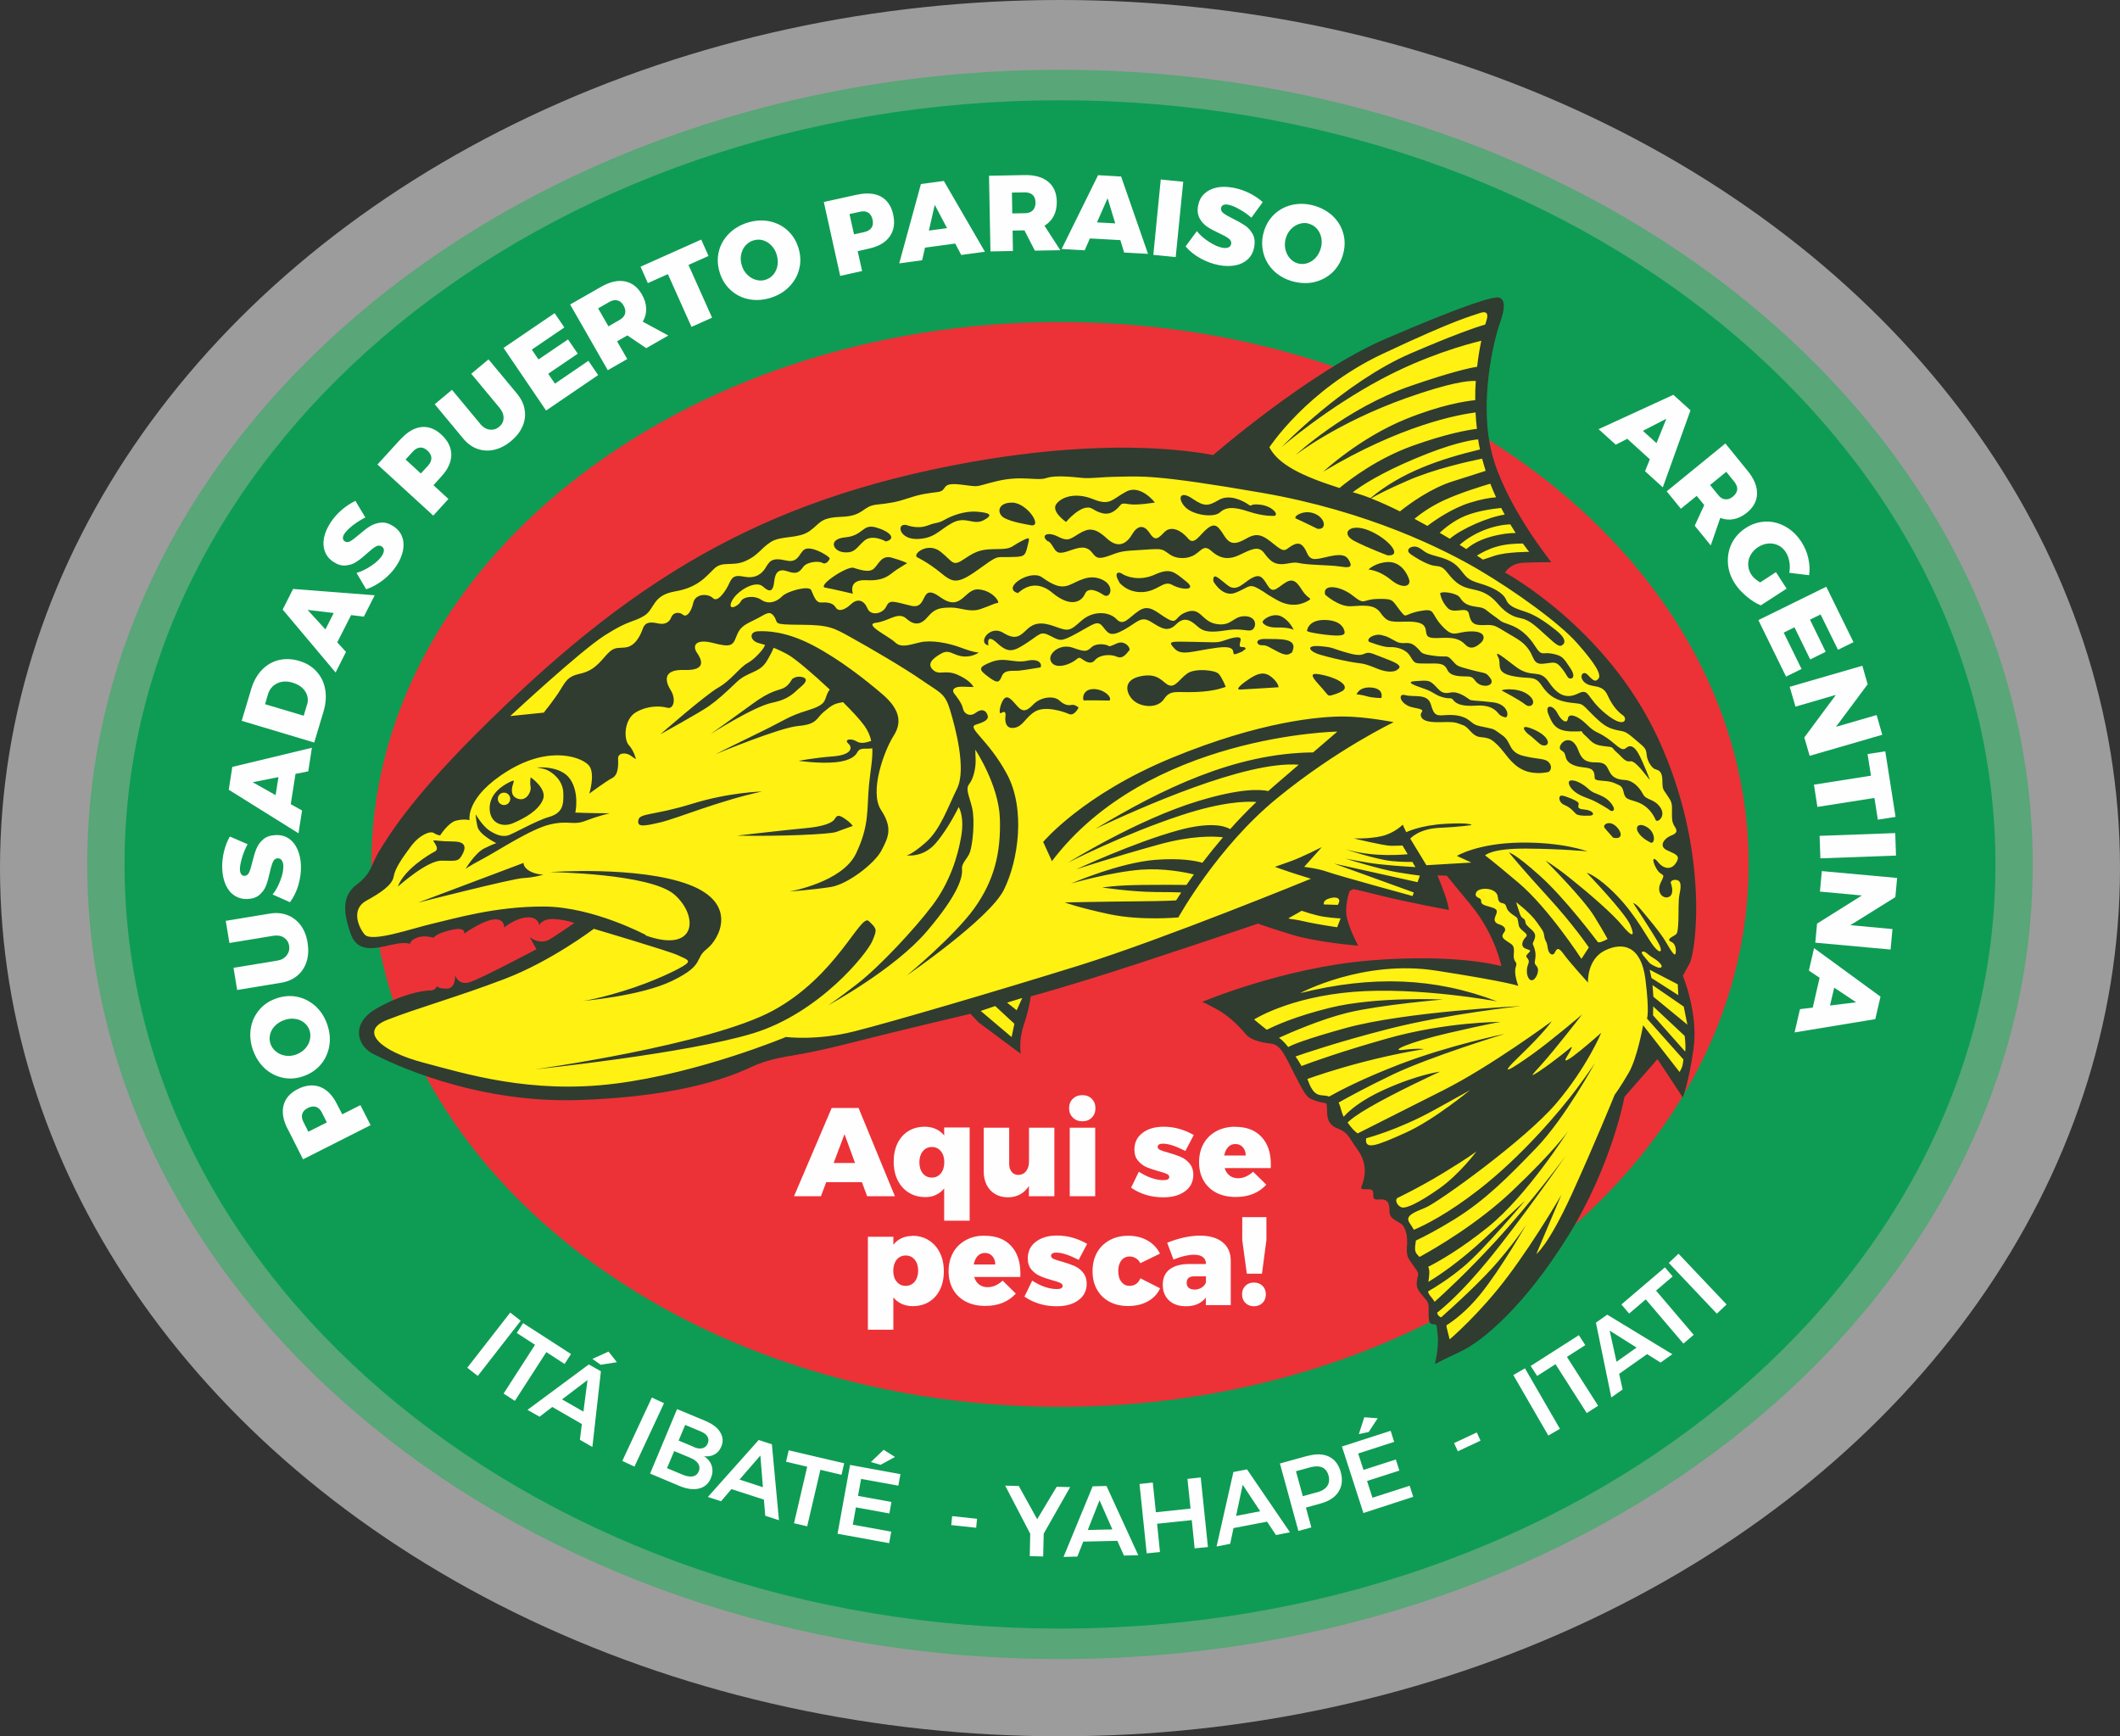 <svg width="243" height="199" viewBox="0 0 243 199" fill="none" xmlns="http://www.w3.org/2000/svg">
<rect x="0" y="0" width="243" height="199" fill="#333333" stroke="none"/>
<ellipse cx="121.5" cy="99.5" rx="121.5" ry="99.5" fill="#E3E3E3" fill-opacity="0.6"/>
<path fill-rule="evenodd" clip-rule="evenodd" d="M121.5 8C183.082 8 233 48.769 233 99.076C233 149.37 183.082 190.151 121.5 190.151C59.918 190.151 10 149.382 10 99.076C10 48.781 59.918 8 121.5 8Z" fill="#17B255" fill-opacity="0.502"/>
<path fill-rule="evenodd" clip-rule="evenodd" d="M121.501 11.493C180.722 11.493 228.724 50.7 228.724 99.076C228.724 147.439 180.722 186.659 121.501 186.659C62.28 186.659 14.278 147.452 14.278 99.076C14.278 50.712 62.28 11.493 121.501 11.493V11.493Z" fill="#0E9B53"/>
<path fill-rule="evenodd" clip-rule="evenodd" d="M121.5 36.907C165.098 36.907 200.433 64.733 200.433 99.076C200.433 133.405 165.098 161.245 121.5 161.245C77.903 161.245 42.568 133.418 42.568 99.076C42.568 64.746 77.903 36.907 121.5 36.907V36.907Z" fill="#ED3237"/>
<path fill-rule="evenodd" clip-rule="evenodd" d="M52.556 113.16C52.303 113.643 51.858 113.986 51.198 113.986C50.944 113.986 50.589 113.961 50.285 113.884C49.993 114.1 49.612 114.202 49.231 114.202C47.581 114.177 44.814 115.408 43.431 116.221C42.504 116.767 41.552 117.695 41.895 118.863C42.06 119.447 42.517 119.917 43.05 120.197C50.056 123.765 58.547 125.683 66.378 125.429C72.661 125.226 80.098 124.4 85.886 121.683C87.041 121.149 88.589 120.667 89.858 120.501C92.371 120.171 95.1 119.511 97.537 118.876C102.03 117.707 106.574 116.64 111.092 115.574L111.46 115.485L112.628 116.704L116.321 119.447C116.372 118.685 116.537 117.898 116.753 117.263C117.07 116.31 117.4 115.142 117.527 114.126L117.578 113.656L118.035 113.554C118.428 113.465 118.847 113.338 119.241 113.224C121.081 112.703 122.909 112.144 124.749 111.586C131.209 109.617 137.631 107.394 144.028 105.248L144.257 105.172L144.485 105.261C145.564 105.693 146.884 106.061 147.988 106.404C149.968 107.026 152.418 107.407 154.613 107.623C154.271 106.874 153.979 106.061 153.814 105.375C153.56 104.308 153.75 102.898 154.131 101.87L154.22 101.616L155.02 101.247H155.147C155.654 101.235 157.939 101.882 158.434 102.009C160.68 102.568 162.978 103.025 165.262 103.47C165.021 102.556 164.551 101.463 164.196 100.587L163.803 99.647L166.189 99.736L166.379 99.965C167.293 101.108 168.232 102.225 169.159 103.356C170.694 105.223 172.319 108.207 172.763 110.62L172.954 111.675L171.926 111.37C170.834 111.039 169.412 110.874 168.283 110.747C164.628 110.354 160.833 110.43 157.177 110.735C151.631 111.192 144.841 112.779 139.421 114.9C139.611 115.002 139.776 115.091 139.865 115.142C141.211 115.878 142.366 117.009 143.368 118.177C143.8 118.685 145.12 118.901 145.767 118.977C147.544 119.181 148.42 121.708 149.131 123.105C149.346 123.537 150.095 125.086 150.527 125.34C150.704 125.442 150.984 125.518 151.174 125.594C152.088 125.937 152.735 125.556 152.773 126.991C152.799 127.779 152.71 128.401 153.585 128.731C155.07 129.29 155.185 130.09 156.048 131.221C156.923 132.376 157.304 133.71 157.012 135.145C156.974 135.323 156.923 135.475 156.873 135.64C157.304 135.64 157.723 135.78 157.952 136.187C158.104 136.466 158.078 136.631 158.078 136.822C159.601 136.72 159.906 137.584 159.957 138.93C159.97 139.285 161.213 139.654 161.543 140.352C161.962 141.241 162.013 141.953 161.95 142.931C161.886 143.883 162.051 143.997 162.622 144.759C163.409 145.839 163.269 145.648 163.117 146.766C163.016 147.465 163.13 147.528 163.612 148.1C164.475 149.128 164.463 149.154 164.45 150.5C164.45 150.614 164.45 150.932 164.475 151.135H164.488C165.529 151.326 165.389 152.062 165.491 152.977C165.567 153.637 165.516 154.399 165.414 155.123C166.011 154.831 166.62 154.564 167.166 154.31C171.621 152.24 176.723 145.344 179.198 141.33C181.876 137.012 184.668 130.687 185.582 125.594L185.62 125.417L190.088 120.324L192.728 124.312C193.096 122.953 193.35 121.238 193.502 120.184C193.857 117.707 193.286 114.443 192.322 112.106L192.207 111.827L192.347 111.56C192.588 111.09 192.855 110.62 193.121 110.163C193.857 108.817 193.832 103.419 193.743 101.895C193.426 96.078 191.954 90.261 189.517 84.978C187.016 79.555 183.221 74.792 178.728 70.893C176.85 69.267 174.439 67.4 172.243 66.219L171.672 65.915L171.976 65.343C172.471 64.39 173.702 63.895 174.718 63.857C175.327 63.832 175.924 63.819 176.533 63.806C174.02 60.466 171.367 55.894 170.402 52.071C169.298 47.689 169.831 41.098 171.354 36.856C171.443 36.602 171.964 35.001 171.748 34.76C170.402 34.608 160.465 38.875 159.068 39.485C156.67 40.513 154.347 41.86 152.151 43.257C147.849 45.987 143.406 49.315 139.548 52.668L139.307 52.871L139.002 52.82C130.283 51.245 120.104 52.084 111.435 53.633C87.18 57.964 72.254 67.439 55.031 84.673C50.932 88.775 47.099 93.005 44.053 97.958C42.974 99.723 43.24 100.485 41.324 101.933C39.699 103.165 40.283 105.146 40.842 106.798C41.464 108.626 43.266 108.004 44.713 107.674C45.157 107.572 46.007 107.394 46.705 107.458C46.947 107.191 47.302 107.001 47.606 106.874C48.19 106.645 48.914 106.62 49.561 106.759C50.132 106.328 51.097 106.074 51.579 105.959C52.15 105.82 52.962 105.68 53.496 106.061C54.384 105.489 55.501 104.918 56.402 104.765C57.087 104.651 57.76 104.829 58.154 105.273C58.839 104.854 59.639 104.55 60.362 104.499C60.959 104.448 61.593 104.613 62.012 104.994C62.482 104.753 63.065 104.664 63.548 104.689C64.322 104.727 65.375 104.88 66.099 105.172L67.266 105.629L66.239 106.315C65.325 106.937 64.411 107.572 63.472 108.169C63.066 108.423 62.621 108.55 62.164 108.563L62.444 109.046L61.86 109.363C60.565 110.049 59.258 110.722 57.95 111.382C56.834 111.941 55.247 112.818 54.079 113.186C53.559 113.351 53.039 113.326 52.607 113.135L52.556 113.16Z" fill="#FFF212"/>
<path fill-rule="evenodd" clip-rule="evenodd" d="M89.922 121.15C89.922 121.15 87.993 121.416 86.14 122.28C84.3 123.144 78.614 125.684 66.379 126.077C54.144 126.484 44.561 121.696 42.733 120.769C40.918 119.841 40.208 117.314 43.076 115.638C45.944 113.974 48.407 113.529 49.219 113.529C50.019 113.542 50.082 112.983 50.082 112.983C50.082 112.983 50.095 113.313 51.186 113.313C52.278 113.313 52.164 111.789 52.164 111.789C52.164 111.789 52.532 112.983 53.826 112.577C55.133 112.17 61.492 108.792 61.492 108.792L60.705 107.395C60.705 107.395 61.86 108.398 63.079 107.624C64.297 106.849 65.833 105.782 65.833 105.782C65.833 105.782 64.868 105.414 63.485 105.337C62.114 105.274 61.81 106.036 61.81 106.036C61.81 106.036 61.721 105.045 60.375 105.147C59.03 105.249 57.799 106.303 57.799 106.303C57.799 106.303 57.85 105.172 56.466 105.401C55.083 105.63 53.204 107.014 53.204 107.014C53.204 107.014 53.496 106.163 51.681 106.595C49.866 107.027 49.701 107.484 49.701 107.484C49.701 107.484 48.673 107.128 47.797 107.471C46.922 107.814 47.011 108.208 47.011 108.208C47.011 108.208 46.655 107.878 44.815 108.297C42.962 108.716 40.944 109.249 40.182 106.988C39.408 104.728 39.091 102.747 40.88 101.388C42.67 100.029 42.454 99.216 43.444 97.59C44.434 95.977 46.896 91.799 54.512 84.178C71.887 66.804 86.876 57.317 111.258 52.96C121.221 51.182 131.223 50.725 139.066 52.148C139.066 52.148 150.096 42.584 158.752 38.863C167.42 35.129 171.228 33.884 171.863 34.113C172.497 34.341 172.561 35.256 171.913 37.059C171.266 38.863 169.489 45.962 170.987 51.894C172.485 57.825 177.815 64.429 177.815 64.429C177.815 64.429 176.305 64.429 174.693 64.493C173.081 64.543 172.51 65.623 172.51 65.623C172.51 65.623 184.187 71.897 190.076 84.674C195.965 97.45 194.416 109.059 193.655 110.443C192.893 111.84 192.893 111.84 192.893 111.84C192.893 111.84 194.708 116.184 194.112 120.261C193.515 124.337 192.881 125.773 192.881 125.773L189.987 121.391L186.205 125.709C186.205 125.709 184.809 133.482 179.732 141.674C174.655 149.865 169.807 153.79 167.408 154.908C165.009 156.025 164.476 156.343 164.476 156.343C164.476 156.343 164.945 154.45 164.793 153.041C164.641 151.631 164.704 151.847 164.324 151.783C163.943 151.72 163.74 151.745 163.752 150.501C163.765 149.243 163.79 149.383 163.08 148.519C162.356 147.668 162.331 147.452 162.432 146.678C162.534 145.903 162.788 146.132 162.064 145.141C161.341 144.15 161.201 143.947 161.265 142.88C161.341 141.813 161.239 141.28 160.922 140.632C160.605 139.972 159.297 139.883 159.272 138.943C159.247 138.003 159.221 137.368 158.003 137.482C156.784 137.597 158.028 136.263 156.81 136.301C155.591 136.339 156.112 136.225 156.353 135.019C156.594 133.825 156.315 132.682 155.503 131.615C154.703 130.561 154.601 129.824 153.332 129.341C152.063 128.859 152.126 127.881 152.101 127.005C152.076 126.128 151.949 126.585 150.921 126.204C149.893 125.823 149.842 125.988 148.522 123.398C147.202 120.807 146.808 119.753 145.666 119.613C144.524 119.486 143.356 119.181 142.849 118.584C142.341 117.987 141.072 116.552 139.523 115.701C137.975 114.85 137.784 114.837 137.784 114.837C137.784 114.837 147.088 110.888 157.102 110.075C167.129 109.262 172.091 110.735 172.091 110.735C172.091 110.735 171.406 107.154 168.626 103.763C165.834 100.372 165.834 100.372 165.834 100.372L164.768 100.333C164.768 100.333 165.682 102.543 165.897 103.42C166.113 104.296 166.075 104.296 166.075 104.296C166.075 104.296 161.239 103.394 158.244 102.645C155.249 101.896 155.134 101.908 155.134 101.908L154.703 102.111C154.703 102.111 154.068 103.826 154.398 105.236C154.741 106.658 155.68 108.386 155.68 108.386C155.68 108.386 150.895 108.03 147.748 107.027C144.6 106.036 144.194 105.858 144.194 105.858C144.194 105.858 130.753 110.418 124.902 112.208C119.051 113.999 118.15 114.19 118.15 114.19C118.15 114.19 117.972 115.625 117.35 117.466C116.728 119.308 117.007 120.781 117.007 120.781L112.172 117.187L111.233 116.196C111.233 116.196 102.488 118.254 97.69 119.486C92.892 120.73 89.922 121.124 89.922 121.124V121.15ZM145.488 51.284C145.488 51.284 149.804 44.642 158.46 40.565C167.116 36.488 168.715 36.221 169.553 35.904C170.403 35.586 170.619 35.942 170.403 36.666C170.378 36.755 170.314 36.932 170.251 37.186C169.134 37.517 166.697 38.355 161.76 40.476C154.043 43.791 146.923 51.22 146.923 51.22C146.923 51.22 152.076 46.775 158.396 43.422C163.384 40.768 168.042 39.472 169.794 39.053C169.616 39.879 169.438 40.882 169.312 42.038C168.372 42.178 166.265 42.66 161.722 44.222C154.246 46.788 148.497 52.16 148.497 52.16C148.497 52.16 153.205 48.464 161.201 45.62C166.151 43.867 168.271 43.613 169.159 43.664C169.108 44.362 169.083 45.099 169.096 45.861C167.979 45.975 165.187 46.394 161.138 48.033C155.82 50.192 151.682 54.053 151.682 54.053C160.567 48.731 167.128 47.525 169.134 47.271C169.159 47.88 169.21 48.515 169.286 49.15C168.245 49.277 165.783 49.709 161.95 51.081C157.927 52.516 154.779 54.904 153.535 55.932C149.195 54.548 146.542 53.24 145.501 51.271L145.488 51.284ZM169.426 50.357L169.451 50.522C169.502 50.852 169.565 51.182 169.642 51.513C165.161 52.592 160.656 54.091 157.089 57.088C156.531 56.872 155.998 56.682 155.49 56.542L155.058 56.415C156.023 55.678 158.168 54.269 162.102 52.605C166.278 50.839 168.525 50.446 169.438 50.357H169.426ZM169.883 52.554C170.01 53.037 170.149 53.507 170.289 53.964C169.692 54.154 168.575 54.523 166.545 55.158C164.032 55.945 161.646 57.672 160.465 58.612C159.336 58.053 158.206 57.533 157.153 57.126C157.698 56.796 158.904 56.148 161.328 55.094C164.349 53.761 168.423 52.859 169.883 52.567V52.554ZM170.822 55.437C171.038 55.983 171.253 56.491 171.482 56.999C170.847 57.037 169.845 57.19 168.436 57.634C166.405 58.282 164.463 59.628 163.613 60.276C163.13 60.009 162.636 59.73 162.128 59.463C162.813 58.892 163.955 58.066 165.479 57.355C167.408 56.466 169.756 55.755 170.822 55.437V55.437ZM172.078 58.231C172.205 58.485 172.345 58.739 172.472 58.98C170.581 59.26 167.56 60.581 166.177 61.749C165.809 61.533 165.415 61.305 165.022 61.063C165.58 60.543 166.621 59.679 167.928 59.133C169.337 58.549 171.165 58.307 172.078 58.218V58.231ZM173.106 60.085C173.322 60.441 173.538 60.784 173.728 61.089C173.056 61.089 172.066 61.178 170.822 61.533C169.4 61.94 168.55 62.511 168.08 62.93C167.839 62.778 167.573 62.613 167.306 62.448C168.817 61.114 171.076 60.174 173.106 60.098V60.085ZM174.553 62.295C174.998 62.918 175.277 63.248 175.277 63.248C175.277 63.248 172.675 63.248 171.33 63.692C169.984 64.137 169.984 64.137 169.984 64.137C169.984 64.137 169.73 63.972 169.286 63.68C169.794 63.362 170.581 62.93 171.558 62.651C172.599 62.346 173.779 62.295 174.553 62.295ZM120.587 98.72L119.571 96.498C119.571 96.498 124.102 91.062 134.319 86.858C144.537 82.642 151.365 82.108 153.98 82.121C156.594 82.133 159.754 82.769 159.754 82.769C159.754 82.769 153.269 85.855 146.39 91.481C139.511 97.095 135.068 105.147 135.068 105.147C135.068 105.147 130.791 105.553 127.161 104.779C123.531 104.004 122.046 103.432 122.046 103.432C122.046 103.432 126.692 103.331 130.334 103.305C133.977 103.28 134.814 103.191 134.814 103.191C134.814 103.191 135.018 102.861 135.398 102.289C134.814 102.264 133.863 102.238 132.428 102.238C129.623 102.213 126.349 101.718 126.349 101.718C126.349 101.718 127.961 101.451 130.931 101.426C133.063 101.4 135.043 101.413 135.995 101.426C136.249 101.07 136.528 100.664 136.845 100.219C135.779 99.965 133.406 99.495 130.842 99.673C127.39 99.927 122.77 101.261 122.77 101.261C122.77 101.261 128.303 98.86 132.479 98.543C135.424 98.327 137.086 98.67 137.822 98.885C138.508 97.984 139.295 97.006 140.183 95.964C139.104 95.837 136.604 95.749 132.796 96.803C127.593 98.238 123.366 99.635 123.366 99.635C123.366 99.635 129.928 96.574 135.056 95.164C138.724 94.161 140.361 94.656 141.008 95.025C141.922 93.996 142.937 92.942 144.016 91.913C142.76 91.824 140.031 91.913 135.436 93.424C128.773 95.609 122.44 98.86 122.44 98.86C122.44 98.86 130.296 93.945 137.34 91.811C142.15 90.351 144.422 90.452 145.374 90.668C145.565 90.503 145.755 90.325 145.945 90.16L148.865 87.646C142.76 87.176 130.69 92.599 125.575 94.987C133.114 90.452 141.541 86.312 150.515 86.236L153.294 83.848C153.294 83.848 131.514 84.216 120.549 98.733L120.587 98.72ZM182.016 112.551C182.016 112.551 181.902 109.935 183.971 108.932C186.04 107.928 188.121 108.411 188.604 112.247C189.086 116.082 188.781 116.743 188.781 116.743L192.957 121.429C192.957 121.429 192.893 122.102 192.767 122.382C192.64 122.674 192.513 122.864 192.513 122.864L188.337 117.505C188.337 117.505 187.677 121.277 186.674 122.978C185.672 124.693 185.075 125.48 185.075 125.48C185.075 125.48 182.803 131.081 180.125 136.949C177.434 142.804 176.102 143.718 176.102 143.718L178.97 136.936C178.97 136.936 176.153 141.839 172.903 146.195C169.654 150.551 166.164 153.511 166.164 153.511L165.809 152.101C165.809 152.101 165.809 152.012 165.796 151.898C166.659 151.351 168.106 150.272 169.629 148.405C172.066 145.42 175.01 140.238 175.01 140.238C175.01 140.238 174.16 141.699 171.723 144.569C169.857 146.767 166.608 149.726 165.174 150.996C164.869 150.843 164.78 150.691 164.73 150.45C165.682 149.7 167.649 147.973 170.39 144.658C174.35 139.87 179.465 132.478 179.465 132.478C179.465 132.478 175.632 137.686 171.38 142.309C168.169 145.801 165.529 148.227 164.438 149.205C164.209 148.761 163.79 148.646 163.689 148.011C164.514 147.541 166.1 146.563 167.75 145.179C170.149 143.172 174.807 137.609 174.807 137.609C174.807 137.609 174.261 138.079 170.302 141.813C167.281 144.658 164.755 146.297 163.727 146.919C163.854 145.979 163.892 145.585 163.702 145.192C164.882 144.595 167.382 143.198 170.581 140.62C175.086 136.987 179.719 129.659 179.719 129.659C179.719 129.659 178.247 131.831 173.31 136.517C169.388 140.238 164.552 143.058 162.712 144.061C162.242 143.604 162.102 143.414 162.255 142.486C162.267 142.372 162.28 142.271 162.293 142.182C163.181 141.763 164.704 140.988 166.76 139.718C170.213 137.571 172.827 134.955 176.115 131.539C179.402 128.122 182.854 121.772 182.854 121.772C182.854 121.772 182.486 122.407 180.684 124.833C178.869 127.259 174.528 132.44 169.502 136.352C165.974 139.095 163.334 140.416 162.064 140.95C161.925 140.683 161.734 140.429 161.544 140.124C161.062 139.349 161.963 138.994 163.422 138.397C164.882 137.787 174.795 130.662 178.361 126.484C181.915 122.305 183.539 118.368 183.539 118.368C183.539 118.368 178.539 122.839 179.567 121.162C180.608 119.486 179.96 120.121 179.96 120.121C179.96 120.121 178.069 121.696 176.419 122.788C174.756 123.867 176.115 122.801 178.094 120.362C180.074 117.936 181.356 116.26 181.356 116.26C181.356 116.26 177.815 119.283 175.569 120.883C173.322 122.47 171.418 123.69 174.236 120.984C177.054 118.279 177.866 117.047 177.866 117.047C177.866 117.047 170.822 122.255 165.402 124.972C159.983 127.703 155.629 129.9 155.629 129.9C155.629 129.9 155.325 129.786 154.69 128.96L154.462 128.656C154.817 128.3 155.515 127.767 156.886 126.966C159.97 125.163 165.06 122.826 165.06 122.826C165.06 122.826 162.597 123.118 158.65 124.896C155.909 126.141 154.576 127.36 154.018 127.995C153.878 127.728 153.789 127.436 153.65 126.954C153.586 126.7 153.51 126.509 153.434 126.369C154.513 125.76 156.67 124.579 159.64 123.156C164.006 121.073 172.485 118.495 172.485 118.495C172.485 118.495 166.1 119.791 160.287 122.039C156.15 123.639 153.51 125.023 152.342 125.684L152.279 125.658C151.479 125.379 150.718 125.95 149.981 123.982C149.943 123.867 149.905 123.766 149.855 123.664C150.845 123.309 153.205 122.509 156.239 121.721C160.3 120.667 163.207 120.248 163.207 120.248C163.207 120.248 162.699 120.108 160.897 120.324C159.094 120.54 161.557 119.435 166.05 118.394C170.543 117.352 171.99 117.124 171.99 117.124C171.99 117.124 165.783 117.098 158.904 119.054C153.802 120.502 150.527 121.67 149.182 122.178C148.966 121.785 148.738 121.429 148.497 121.086C149.448 120.756 153.434 119.384 159.234 117.911C165.91 116.209 174.35 115.307 174.35 115.307C174.35 115.307 160.998 115.942 154.17 117.847C149.702 119.092 148.179 119.714 147.659 120.007L147.557 119.88C147.202 119.435 146.897 119.156 146.605 118.94C147.9 118.355 151.441 116.806 154.474 116.069C158.257 115.155 165.39 114.558 165.39 114.558C165.39 114.558 157.762 114.19 152.418 115.511C148.37 116.514 146.085 117.581 145.209 118.025L145.184 118.013C144.372 117.378 143.75 116.844 143.75 116.844C143.75 116.844 147.722 114.291 155.096 113.682C162.471 113.072 171.609 114.774 171.609 114.774C164.463 112.031 157.292 111.777 149.042 113.821C149.042 113.821 156.239 109.948 164.59 111.243C172.929 112.539 174.033 112.996 174.033 112.996C174.033 112.996 173.475 111.561 173.741 110.837C174.008 110.126 173.436 110.38 173.513 109.389C173.589 108.398 173.475 108.347 172.815 107.928C172.155 107.509 172.066 107.306 172.408 106.849C172.764 106.392 172.256 106.074 171.888 105.96C171.52 105.845 171.127 105.642 171.418 104.982C171.71 104.321 171.622 104.169 170.784 103.94C169.946 103.712 169.756 103.61 169.768 103.216C169.781 102.823 168.931 102.962 169.197 102.302C169.464 101.642 171.571 101.68 171.685 102.797C171.799 103.915 172.446 103.166 172.662 103.94C172.865 104.715 173.868 105.02 173.931 105.274C173.995 105.528 173.982 105.426 174.084 106.049C174.185 106.671 175.315 106.976 174.909 107.382C174.503 107.789 174.236 108.449 174.845 108.716C175.455 108.982 175.581 108.843 175.099 109.338C174.617 109.821 175.48 109.745 175.163 110.507C174.845 111.269 175.061 112.285 175.531 112.348C176 112.412 176.483 111.332 176.216 110.862C175.937 110.405 175.848 110.583 175.975 109.884C176.102 109.173 175.848 108.538 175.708 108.246C175.569 107.966 176.406 107.331 175.632 106.633C174.858 105.934 174.909 105.985 174.82 105.566C174.731 105.147 174.452 105.426 174.198 104.702C173.944 103.978 173.792 103.407 173.792 103.407C173.792 103.407 175.416 104.626 176.153 105.693C176.889 106.76 176.914 106.684 177.016 107.331C177.117 107.979 177.295 107.789 177.396 108.601C177.498 109.402 177.98 109.567 178.171 109.249C178.374 108.932 178.501 108.322 179.211 109.325C179.922 110.316 182.029 112.628 182.029 112.628L182.016 112.551ZM156.594 130.459C156.594 130.459 160.211 129.532 164.349 127.246C168.499 124.972 168.499 124.934 168.499 124.934C168.499 124.934 164.362 128.376 161.087 129.837C157.813 131.31 156.378 131.869 156.594 130.446V130.459ZM160.148 137.317C160.148 137.317 162.661 136.124 165.44 134.434C168.22 132.745 169.235 131.97 169.235 131.97C169.235 131.97 167.294 134.587 164.945 136.238C162.597 137.889 161.176 138.524 160.681 138.384C160.186 138.245 159.856 137.584 160.148 137.33V137.317ZM74.057 107.179C74.057 107.179 68.003 103.94 62.393 103.902C56.783 103.864 51.999 105.312 49.651 105.845C47.303 106.379 42.594 108.068 41.794 107.103C40.995 106.138 40.284 104.182 41.972 103.242C43.66 102.315 44.967 101.426 45.12 100.473C45.285 99.508 46.084 98.377 47.099 97.006C48.127 95.634 49.333 95.215 49.714 95.469C50.107 95.723 50.45 95.749 50.45 95.749C50.45 95.749 51.389 94.263 52.303 94.047C53.217 93.831 53.826 93.996 53.826 93.996C53.826 93.996 53.293 91.367 58.205 88.357C63.117 85.334 66.886 86.845 67.559 87.811C68.232 88.776 67.546 90.96 67.546 90.96C67.546 90.96 69.425 89.563 70.161 89.182C70.91 88.814 70.872 87.646 70.846 86.947C70.821 86.249 71.76 86.223 72.293 86.604C72.826 86.998 72.89 86.998 72.89 86.998C72.89 86.998 72.687 86.071 72.078 85.398C71.468 84.725 71.519 82.438 72.89 81.638C74.26 80.838 75.72 80.902 76.482 81.118C77.243 81.321 77.497 80.089 76.888 79.124C76.278 78.158 75.86 76.698 78.436 76.787C81.013 76.876 80.442 75.606 79.883 74.805C79.337 74.005 79.718 73.18 81.711 73.688C83.716 74.208 83.995 74.018 84.376 73.015C84.757 72.011 85.087 71.706 86.407 71.084C87.727 70.462 88.171 69.852 88.73 70.652C89.275 71.452 88.412 71.592 91.737 71.605C95.063 71.618 95.545 71.948 97.627 73.103C99.708 74.259 103.579 76.507 105.699 77.981C107.806 79.441 108.313 79.428 108.91 81.41C109.506 83.391 110.788 88.154 109.709 90.364C108.631 92.561 107.768 95.114 106.105 96.561C104.442 98.009 103.922 98.035 103.922 98.035C103.922 98.035 105.788 98.352 107.26 96.638C108.745 94.91 109.887 92.497 109.887 92.497C109.887 92.497 110.573 93.539 110.179 95.85C109.786 98.162 108.872 101.134 106.854 103.801C104.836 106.468 100.838 110.761 98.337 112.704C95.85 114.647 94.91 115.231 94.91 115.231C94.91 115.231 102.5 111.129 106.232 106.747C109.963 102.378 110.331 100.473 110.268 99.66C110.192 98.86 110.903 98.466 111.182 97.654C111.474 96.841 111.778 94.085 111.423 92.573C111.055 91.062 110.636 90.44 111.106 89.843C111.575 89.246 111.854 88.027 111.829 87.125C111.804 86.223 111.791 85.918 111.791 85.918C111.791 85.918 114.482 89.957 114.609 93.818C114.736 97.679 113.987 100.88 111.677 104.105C109.367 107.319 103.947 111.802 103.947 111.802C103.947 111.802 113.416 105.312 115.066 101.984C116.728 98.657 117.579 92.726 115.421 88.725C113.276 84.725 110.738 83.391 111.867 83.048C112.997 82.705 113.39 82.426 113.174 81.892C112.959 81.359 112.476 81.206 111.829 81.702C111.169 82.197 110.484 81.816 110.369 81.181C110.243 80.546 109.57 79.758 109.341 79.441C109.113 79.124 109.24 78.666 110.382 78.704C111.524 78.743 111.588 78.743 111.588 78.743C111.588 78.743 111.309 78.031 109.811 77.358C108.326 76.685 107.679 77.472 106.943 76.774C106.194 76.075 106.943 75.44 107.882 74.907C108.834 74.374 109.189 75.085 110.319 75.225C111.448 75.364 112.197 74.78 112.197 74.78C112.197 74.78 111.753 74.831 110.192 74.246C108.618 73.65 106.689 73.332 105.445 73.624C104.214 73.904 103.3 74.297 102.589 73.612C101.878 72.926 98.934 71.554 100.406 71.376C101.891 71.198 102.945 70.055 103.884 70.894C104.823 71.732 105.572 71.63 106.371 70.665C107.184 69.7 107.844 69.649 108.986 69.636C110.128 69.624 111.156 70.233 112.413 69.801C113.657 69.37 113.999 69.128 114.342 69.115C114.685 69.103 113.847 67.693 112.184 67.553C110.522 67.414 110.243 70.22 107.78 68.442C105.318 66.664 106.498 69.941 104.392 69.42C102.297 68.9 101.967 68.709 101.574 69.535C101.18 70.36 99.797 70.64 99.429 69.725C99.048 68.823 98.325 68.519 97.55 69.243C96.776 69.966 96.091 70.132 95.774 69.598C95.456 69.065 94.758 69.014 94.124 69.052C93.476 69.103 93.248 68.188 92.981 67.629C92.715 67.071 90.24 67.744 89.643 68.353C89.047 68.963 88.12 69.319 87.283 68.76C86.445 68.188 85.188 68.379 84.909 68.938C84.63 69.496 83.335 70.081 83.868 68.925C84.401 67.769 86.585 66.436 87.448 67.223C88.311 68.011 88.628 67.706 88.742 66.639C88.856 65.572 89.288 65.127 90.316 65.496C91.344 65.864 91.649 65.547 92.08 64.962C92.512 64.378 93.87 64.264 94.276 64.518C94.682 64.772 95.101 64.162 95.101 63.997C95.101 63.819 93.552 62.803 92.562 62.867C91.573 62.93 91.776 64.632 90.1 64.239C88.425 63.845 88.196 64.353 87.727 65.115C87.257 65.877 86.458 66.321 85.353 66.106C84.262 65.89 83.97 66.029 83.589 66.855C83.221 67.68 82.269 69.115 81.723 68.557C81.165 67.998 79.705 68.01 79.464 69.09C79.223 70.17 78.69 70.805 78.271 70.449C77.852 70.093 77.154 70.195 76.951 70.728C76.748 71.275 76.278 71.618 75.492 71.465C74.705 71.3 73.981 71.186 73.677 72.062C73.372 72.938 72.75 74.094 71.671 74.208C70.593 74.323 70.351 74.069 69.323 75.275C68.295 76.482 67.648 76.964 66.379 77.244C65.122 77.523 64.856 78.044 64.208 79.098C63.561 80.152 62.33 81.676 62.33 81.676L58.484 82.07C58.484 82.07 66.506 74.602 69.336 72.811C72.166 71.008 72.534 71.364 73.816 70.589C75.098 69.814 74.717 68.239 77.383 67.782C80.048 67.325 80.949 66.042 81.888 65.153C82.84 64.264 83.957 64.962 85.442 64.302C86.927 63.642 87.143 62.905 88.336 62.13C89.529 61.355 91.458 61.787 92.766 60.886C94.073 59.984 93.908 59.323 96.472 59.234C99.035 59.146 98.832 58.015 100.47 57.837C102.107 57.66 102.729 57.558 104.15 57.088C105.572 56.618 106.232 56.555 107.488 56.39C108.745 56.224 107.666 55.246 110.116 55.539C112.565 55.831 111.436 55.831 114.266 55.145C117.109 54.459 118.86 55.158 119.939 54.789C121.018 54.421 123.049 54.688 124.102 54.777C125.156 54.865 125.867 54.675 128.303 54.637C130.74 54.599 132.39 54.358 144.625 56.478C156.861 58.599 165.58 62.981 169.616 65.369C173.652 67.757 178.729 71.389 180.785 73.726C182.841 76.05 183.616 77.333 183.209 77.803C182.803 78.273 182.511 77.866 181.966 77.32C181.42 76.774 180.887 77.6 181.674 78.247C182.473 78.895 183.654 78.323 184.263 79.682C184.872 81.041 185.595 81.689 186.065 82.019C186.535 82.362 186.294 83.632 184.047 81.803C181.801 79.975 182.219 78.831 180.899 79.479C179.579 80.127 178.577 79.733 177.511 78.146C176.432 76.558 175.594 77.853 173.678 76.368C171.761 74.882 171.33 74.577 171.736 75.339C172.155 76.101 171.304 77.041 173.322 77.472C175.34 77.904 175.886 77.32 176.711 78.565C177.523 79.809 178.501 80.343 179.986 80.533C181.471 80.737 181.115 80.457 182.384 81.752C183.666 83.048 184.199 83.391 185.126 83.632C186.052 83.886 186.141 83.632 187.271 84.623C188.4 85.614 188.68 85.664 188.743 86.477C188.807 87.29 189.352 88.027 189.708 88.154C190.063 88.281 190.533 88.319 190.545 89.449C190.558 90.592 190.647 90.427 191.04 91.062C191.434 91.697 191.675 91.837 191.65 92.764C191.637 93.691 191.599 94.186 191.942 94.707C192.284 95.228 192.272 95.482 191.535 95.774C190.799 96.053 190.05 96.968 191.078 97.45C192.107 97.933 192.678 98.047 192.081 98.936C191.485 99.825 190.558 99.483 190.038 98.797C189.517 98.111 189.263 98.466 189.847 99.521C190.431 100.587 191.002 99.902 190.393 101.083C189.784 102.264 190.596 103.039 191.231 102.823C191.865 102.607 191.688 101.705 191.523 101.248C191.358 100.791 192.487 100.613 192.602 101.273C192.716 101.934 192.462 102.327 192.424 103.204C192.373 104.08 192.424 105.299 192.348 106.15C192.272 107.001 192.233 107.052 191.789 107.293C191.345 107.535 191.129 107.763 191.535 107.928C191.942 108.093 192.132 108.563 192.081 109.16C192.03 109.757 191.637 109.148 190.964 107.992C190.304 106.836 188.565 104.817 188.045 104.194C187.525 103.559 187.195 103.496 187.195 103.496C187.195 103.496 189.53 107.039 190.088 108.068C190.647 109.097 190.33 109.414 189.581 108.487C188.832 107.56 187.588 104.982 185.342 102.658C183.095 100.333 181.877 100.029 181.877 100.029C181.877 100.029 186.243 104.563 186.865 106.011C187.487 107.458 187.03 107.408 185.938 106.061C184.847 104.728 182.143 102.391 180.011 100.689C177.879 98.987 177.168 98.657 177.168 98.657C177.168 98.657 181.483 102.962 182.752 105.045C184.022 107.128 184.263 107.624 184.263 107.624C184.263 107.624 183.311 108.157 183.146 107.966C182.994 107.776 179.364 102.912 176.444 100.321C173.538 97.717 172.967 97.717 172.967 97.717C172.967 97.717 174.426 99.521 177.409 102.772C180.392 106.023 182.118 108.589 182.118 108.589L181.267 109.897C181.267 109.897 177.473 104.055 174.046 101.172C170.619 98.276 170.225 98.047 170.225 98.047C170.225 98.047 170.885 97.234 174.921 97.26C178.958 97.285 181.953 97.577 181.953 97.577C181.953 97.577 179.135 96.498 174.249 96.574C169.362 96.65 166.989 98.098 166.989 98.098L168.652 98.86L163.499 99.165L161.646 96.117C161.646 96.117 162.597 94.999 164.933 94.885C167.281 94.783 168.664 94.567 168.664 94.567C168.664 94.567 168.766 94.263 165.77 94.415C162.775 94.567 161.189 95.38 161.189 95.38L160.782 94.517C160.782 94.517 159.856 95.482 158.396 95.825C156.937 96.168 155.16 96.091 155.16 96.091C155.16 96.091 158.599 96.93 159.462 96.942C160.313 96.942 160.757 96.904 160.757 96.904L161.354 97.908C160.617 97.971 159.297 98.047 157.901 97.958C155.807 97.831 154.195 97.336 154.195 97.336C154.195 97.336 157.774 98.53 159.577 98.695C160.554 98.784 161.366 98.797 161.887 98.784L162.242 99.381C161.062 99.317 158.384 99.14 156.797 98.873C154.716 98.517 154.208 98.403 154.208 98.403C154.208 98.403 158.193 99.66 160.262 99.99C161.328 100.168 162.179 100.283 162.75 100.359L162.483 101.108L152.901 98.974L162.052 102.289L161.912 102.696C161.912 102.696 153.32 100.346 152.203 99.94C151.098 99.533 149.487 99.356 149.487 99.356L151.505 97.095C151.505 97.095 149.195 98.263 147.951 98.708C146.707 99.14 146.136 99.356 146.136 99.356C146.136 99.356 147.811 99.952 148.636 100.206C149.461 100.46 150.261 100.714 150.261 100.714C150.261 100.714 133.444 107.611 123.76 110.634C114.076 113.644 102.31 117.098 97.944 118.203C93.578 119.308 90.088 118.851 90.088 118.851C90.088 118.851 80.226 122.978 70.516 124.198C60.807 125.43 53.242 123.029 48.508 121.785C43.774 120.54 41.02 118.216 44.371 116.895C47.734 115.574 52.494 114.241 57.824 112.208C63.168 110.176 68.067 106.455 68.067 106.455C68.067 106.455 76.697 109.008 77.662 109.465C78.627 109.922 79.236 110.062 78.601 110.532C77.979 111.002 74.997 112.501 71.367 113.605C67.737 114.71 66.493 114.749 66.493 114.749C66.493 114.749 73.397 114.215 77.116 112.386C80.835 110.557 79.566 109.884 81 108.779C82.434 107.674 84.706 103.534 78.931 101.375C73.169 99.216 63.015 99.952 63.015 99.952C63.015 99.952 74.54 100.092 77.319 102.543C80.099 104.995 79.883 109.325 73.969 107.204L74.057 107.179ZM193.16 120.527L189.479 116.374L189.492 115.345L193.097 118.724C193.097 118.724 193.262 119.892 193.16 120.527ZM193.414 117.454L192.995 115.371L189.416 112.907L189.517 114.24L193.414 117.441V117.454ZM192.36 114.05L189.302 112.094L189.086 111.142L192.31 112.818L192.373 114.05H192.36ZM190.114 110.913C190.114 110.913 189.251 110.634 188.959 110.24C188.68 109.846 187.918 109.148 188.274 109.071C188.629 108.995 188.718 109.325 189.581 109.846C190.431 110.367 190.787 110.976 190.114 110.913ZM153.281 106.277C153.281 106.277 150.895 105.934 149.436 105.591C147.976 105.249 147.456 105.363 147.811 105.172C148.179 104.982 149.207 104.385 149.207 104.385C149.207 104.385 150.781 104.944 151.835 105.083C152.888 105.236 153.662 105.261 153.662 105.261L153.269 106.277H153.281ZM153.332 103.712L151.746 103.661C151.746 103.661 151.568 103.191 152.431 102.95C153.294 102.708 153.802 103.013 153.332 103.712V103.712ZM115.954 118.863L112.413 115.866L114.076 115.307L116.271 117.339L115.954 118.851V118.863ZM116.538 115.79L115.434 114.914L117.172 114.38L116.538 115.79ZM45.602 101.616C45.805 101.451 48.965 98.632 50.602 98.644C52.252 98.657 52.506 98.771 52.925 98.06C53.344 97.349 53.611 96.46 51.986 96.447C50.361 96.434 49.828 96.282 49.689 96.333C49.549 96.383 50.514 97.26 49.828 97.603C49.143 97.946 46.3 99.686 45.602 101.616ZM62.292 100.245C62.292 100.245 61.34 100.232 60.629 99.787C59.931 99.343 60.02 98.898 60.02 98.898L47.912 103.458C47.912 103.458 58.687 100.702 59.969 100.638C61.251 100.575 62.292 100.245 62.292 100.245ZM69.933 93.196C69.628 93.285 68.612 93.501 67.127 94.072C65.643 94.644 65.275 93.983 63.053 94.491C60.832 95.012 57.012 97.552 55.324 98.441C53.636 99.33 53.357 99.597 53.357 99.597C53.357 99.597 54.435 97.768 55.514 97.234C56.593 96.701 56.898 96.638 56.898 96.638C56.898 96.638 54.943 95.685 54.727 94.733C54.512 93.78 54.524 93.335 54.524 93.335C54.524 93.335 55.298 94.694 56.174 95.24C57.05 95.787 57.596 95.876 58.142 95.774C58.687 95.672 61.391 94.072 62.914 93.64C64.437 93.196 64.64 92.332 64.564 90.821C64.488 89.309 63.206 88.496 62.761 88.281C62.317 88.065 61.53 87.963 61.53 87.963C61.53 87.963 64.259 87.696 65.351 89.297C66.442 90.897 65.947 93.132 65.947 93.132C65.947 93.132 67.978 93.221 69.933 93.208V93.196ZM60.832 89.093C60.832 89.093 62.761 90.414 62.228 91.659C61.708 92.904 60.16 93.767 58.827 94.339C57.494 94.91 56.111 94.263 56.123 92.612C56.136 90.973 57.558 90.071 58.332 89.678C59.106 89.297 58.903 89.475 58.751 90.046C58.599 90.618 58.586 91.379 59.5 91.583C60.413 91.773 60.921 90.681 60.82 90.186C60.718 89.69 60.82 89.093 60.82 89.093H60.832ZM57.748 90.846C58.142 90.833 58.471 91.138 58.484 91.532C58.497 91.926 58.192 92.256 57.799 92.269C57.405 92.281 57.075 91.977 57.063 91.583C57.05 91.189 57.355 90.859 57.748 90.846ZM61.238 122.572C61.238 122.572 81.279 119.791 88.603 115.828C95.926 111.853 98.629 104.664 99.581 105.566C100.546 106.468 100.546 106.544 99.975 107.878C99.416 109.224 93.971 116.107 86.28 118.444C78.588 120.781 61.226 122.572 61.226 122.572H61.238ZM87.321 90.719C87.321 90.719 83.615 90.795 79.312 92.129C75.009 93.462 73.347 93.183 73.182 93.958C73.017 94.733 73.499 94.783 75.657 94.263C77.814 93.742 82.269 91.824 87.333 90.719H87.321ZM84.465 95.774C84.465 95.774 90.164 95.114 92.283 94.923C94.403 94.733 95.418 94.313 95.685 93.856C95.951 93.399 96.167 93.361 96.903 93.882C97.639 94.402 97.741 94.669 97.741 94.669C97.741 94.669 96.535 95.088 95.837 95.355C95.126 95.621 89.415 95.876 84.478 95.774H84.465ZM90.57 102.162C90.57 102.162 96.535 101.121 98.109 97.844C99.683 94.567 99.34 92.789 99.607 89.97C99.759 88.331 100.051 87.01 99.987 85.766C99.848 85.791 99.683 85.804 99.492 85.804C98.706 85.779 98.452 85.88 98.274 86.21C98.096 86.541 97.627 87.188 95.748 87.366C93.87 87.544 91.547 87.201 91.547 87.201C91.547 87.201 93.311 86.858 95.469 86.693C97.627 86.528 97.766 85.69 97.233 85.22C96.7 84.75 97.538 84.559 98.249 85.004C98.68 85.271 99.378 85.093 99.86 84.915C99.734 84.318 99.48 83.734 99.048 83.137C98.566 82.477 97.677 81.511 96.624 80.47C96.586 80.483 96.535 80.495 96.472 80.508C95.532 80.66 95.291 80.889 94.428 81.587C93.565 82.286 93.705 83.023 91.534 83.2C89.364 83.378 81.99 86.452 81.99 86.452C81.99 86.452 84.693 85.093 87.295 83.835C89.897 82.578 90.354 82.095 92.524 81.435C94.707 80.775 94.466 80.343 94.822 79.517C94.91 79.301 95.012 79.149 95.114 79.035C93.184 77.218 91.166 75.517 90.392 75.072C89.745 74.704 89.186 74.45 88.679 74.246C88.526 74.615 88.26 75.161 87.841 75.847C87.016 77.142 85.683 76.977 84.427 78.184C83.17 79.39 82.269 80.216 81.241 80.94C80.213 81.664 75.682 84.166 75.682 84.166C75.682 84.166 80.873 79.632 82.333 78.806C83.792 77.981 84.795 76.482 85.683 75.999C86.572 75.517 87.448 74.412 87.524 74.259L87.701 73.916C87.46 73.84 87.219 73.777 86.978 73.713C85.937 73.434 85.836 72.405 86.876 72.354C87.93 72.303 90.113 72.354 93.21 73.98C96.307 75.606 99.289 77.981 101.13 79.555C102.957 81.118 103.516 82.642 102.437 84.318C101.358 86.007 99.607 90.745 100.99 92.84C102.373 94.936 101.802 96.002 101.028 97.489C100.254 98.962 97.17 101.362 95.202 101.667C93.235 101.972 90.557 102.175 90.557 102.175L90.57 102.162ZM90.798 77.815C90.798 77.815 90.443 78.59 89.77 78.882C89.097 79.174 88.311 79.162 86.267 80.66C84.224 82.159 81.457 84.127 81.457 84.127C81.457 84.127 86.407 80.978 88.488 80.546C90.57 80.114 91.014 79.352 91.814 78.704C92.613 78.044 92.474 77.676 91.826 77.574C91.179 77.472 90.811 77.828 90.811 77.828L90.798 77.815ZM189.784 94.008C189.784 94.008 189.454 93.056 188.54 92.383C187.626 91.71 186.687 91.799 186.332 91.354C185.976 90.897 186.217 90.287 185.545 89.97C184.872 89.652 184.618 89.551 183.565 89.475C182.524 89.398 182.879 89.246 182.727 88.624C182.575 88.014 181.978 88.014 181.217 87.912C180.442 87.811 179.668 87.468 179.503 86.883C179.338 86.287 179.351 86.249 178.945 85.982C178.526 85.715 179.034 84.953 179.529 84.852C180.011 84.75 180.531 84.991 180.912 85.995C181.28 87.01 181.75 87.392 182.892 87.379C184.047 87.366 184.136 87.76 184.479 88.433C184.821 89.106 185.342 89.347 186.255 89.398C187.169 89.449 187.905 90.224 188.312 90.999C188.718 91.773 189.581 91.494 190.304 92.535C191.015 93.577 189.962 94.339 189.797 93.996L189.784 94.008ZM182.346 93.475C182.346 93.475 180.937 93.589 180.633 93.272C180.328 92.967 180.011 92.548 179.313 92.256C178.602 91.964 178.577 91.1 179.084 91.189C179.592 91.278 180.772 91.773 180.925 92.015C181.077 92.269 180.519 92.688 181.559 92.777C182.6 92.865 182.854 93.386 182.346 93.475ZM184.885 95.99C184.796 95.863 184.187 95.228 183.92 94.885C183.654 94.529 184.415 93.996 185.177 94.656C185.938 95.304 186.078 96.295 184.885 96.002V95.99ZM189.238 96.587C189.238 96.587 188.235 96.155 187.779 95.406C187.334 94.656 187.956 94.237 188.857 94.847C189.771 95.456 189.72 96.676 189.238 96.587ZM184.644 92.942C184.644 92.942 184.174 92.573 183.108 92.002C182.054 91.418 181.674 91.481 180.798 90.948C179.922 90.414 179.579 89.576 179.998 89.462C180.404 89.347 181.267 89.703 181.978 90.338C182.689 90.973 182.689 90.783 183.717 91.291C184.745 91.799 185.456 93.069 184.644 92.942ZM177.561 88.458C177.561 88.458 175.988 88.903 174.579 88.243C173.17 87.582 172.523 86.249 171.723 85.461C170.923 84.674 170.72 84.585 169.705 84.483C168.69 84.382 168.41 83.353 167.687 83.112C166.964 82.87 166.976 82.705 165.174 82.769C163.384 82.832 162.915 82.451 162.851 81.981C162.788 81.511 163.651 81.397 162.052 81.105C160.452 80.813 160.122 79.39 161.087 79.67C162.064 79.949 163.638 79.416 164.019 80.762C164.387 82.108 164.73 82.032 165.77 81.956C166.811 81.892 167.801 82.057 168.436 82.591C169.07 83.124 169.172 83.137 170.289 83.365C171.406 83.594 171.19 83.569 172.231 84.293C173.271 85.029 172.853 86.185 174.591 86.629C176.343 87.074 177.13 86.858 177.587 87.442C178.044 88.027 177.549 88.446 177.549 88.446L177.561 88.458ZM158.333 80C158.333 80 157.406 80.013 156.708 79.809C156.01 79.606 155.49 79.581 155.49 79.581C155.49 79.581 155.782 78.666 157.241 78.806C158.701 78.958 158.333 80 158.333 80ZM153.827 79.225C153.827 79.225 153.269 79.53 152.685 79.67C152.101 79.809 152.355 79.758 151.225 78.527C150.096 77.295 150.146 77.002 151.847 77.409C153.548 77.815 154.754 78.679 153.827 79.225V79.225ZM146.542 78.768C146.542 78.768 142.785 79.009 142.138 79.035C141.49 79.06 142.442 78.285 143.382 77.688C144.321 77.104 145.006 76.99 145.78 77.625C146.542 78.273 146.555 78.755 146.555 78.755L146.542 78.768ZM140.488 78.73C140.12 78.819 139.32 79.225 137.048 79.314C134.776 79.403 134.18 79.009 133.418 80.127C132.657 81.245 130.842 81.054 129.979 80.33C129.116 79.606 128.557 77.968 130.715 77.51C132.873 77.053 133.266 78.298 134.015 78.552C134.751 78.793 135.246 77.765 136.122 77.168C136.997 76.571 139.282 76.787 139.688 77.231C140.094 77.676 140.501 78.73 140.501 78.73H140.488ZM127.187 80.292C127.187 80.292 124.432 80.241 124.255 80.279C124.077 80.317 123.988 79.085 125.181 78.984C126.374 78.882 127.516 79.847 127.187 80.292ZM123.633 81.092C123.633 81.092 123.163 82.121 122.503 81.829C121.843 81.524 119.762 80.876 118.645 81.549C117.515 82.222 117.287 83.251 116.259 83.416C115.231 83.581 115.192 82.603 115.243 82.133C115.307 81.651 115.192 81.448 114.774 81.714C114.355 81.981 114.697 80.419 115.142 80.038C115.586 79.657 116.068 80.343 116.589 80.914C117.109 81.499 117.541 81.689 118.404 80.775C119.267 79.86 120.79 79.695 121.437 80.292C122.084 80.889 122.541 80.851 122.884 80.787C123.227 80.724 123.645 81.105 123.645 81.105L123.633 81.092ZM101.561 62.067C101.561 62.067 99.987 61.152 99.048 61.99C98.109 62.829 97.995 63.4 96.738 63.299C95.482 63.197 94.847 61.775 96.903 61.584C98.959 61.394 98.832 60.022 100.368 60.441C101.917 60.86 102.83 61.724 101.561 62.054V62.067ZM103.833 60.149C103.833 60.149 105.102 60.695 106.308 60.238C107.514 59.781 107.387 60.06 108.263 59.577C109.138 59.082 110.585 58.536 111.994 58.65C113.403 58.765 113.936 58.993 112.743 59.628C111.563 60.251 110.712 59.108 109.176 59.92C107.641 60.733 107.158 61.724 105.128 61.775C103.097 61.825 102.716 60.009 103.82 60.162L103.833 60.149ZM118.023 60.174C117.617 60.085 116.094 59.87 115.154 59.387C114.215 58.904 114.291 57.571 116.043 57.609C117.794 57.647 119.66 60.581 118.036 60.174H118.023ZM122.199 59.819C122.199 59.819 124.052 57.583 125.219 58.32C126.4 59.057 127.199 59.019 127.91 58.422C128.621 57.825 128.329 57.596 129.331 57.774C130.334 57.952 132.378 57.596 132.378 57.596C132.378 57.596 130.753 55.475 129.103 56.339C127.466 57.202 127.275 58.015 125.308 57.215C123.341 56.415 121.729 56.91 121.082 57.761C120.434 58.612 122.186 59.819 122.186 59.819H122.199ZM145.869 59.12C145.869 59.12 144.829 59.196 143.102 58.625C141.376 58.053 140.526 58.104 139.815 58.739C139.104 59.374 136.68 59.044 135.804 58.066C134.929 57.101 135.259 56.174 136.68 57.152C138.102 58.13 138.533 57.977 139.726 57.291C140.919 56.605 142.442 57.38 143.039 57.787C143.635 58.206 143.052 57.66 144.511 57.85C145.971 58.041 146.77 59.184 145.882 59.133L145.869 59.12ZM150.984 60.593C150.984 60.593 148.992 59.615 148.56 59.438C148.128 59.247 149.41 58.345 150.68 58.866C151.949 59.374 152.126 60.771 150.984 60.606V60.593ZM159.056 63.654C159.056 63.654 156.937 62.867 155.261 62.016C153.586 61.165 154.678 59.895 156.873 60.784C159.069 61.673 160.897 63.756 159.044 63.654H159.056ZM161.671 63.502C161.671 63.502 163.46 64.785 164.552 64.861C165.644 64.937 165.656 65.483 166.583 66.423C167.509 67.35 168.258 67.401 169.337 67.668C170.416 67.947 171.114 68.531 171.71 69.23C172.307 69.928 173.145 70.64 174.198 70.83C175.251 71.021 175.886 71.618 177.206 72.824C178.526 74.043 178.793 74.208 179.161 73.865C179.529 73.523 179.249 72.951 178.374 72.252C177.498 71.541 176.165 70.576 175.036 70.182C173.906 69.789 172.992 69.573 172.65 68.76C172.307 67.947 171.139 67.312 169.616 66.868C168.093 66.423 168.08 66.093 167.293 65.166C166.507 64.239 165.517 63.984 164.362 63.667C163.207 63.349 163.232 63.07 162.559 62.74C161.887 62.41 160.935 62.981 161.684 63.502H161.671ZM94.644 67.363C94.923 67.388 97.766 68.049 97.766 68.049C97.766 68.049 97.132 66.372 99.315 66.499C101.498 66.626 102.043 65.763 102.78 65.293C103.516 64.823 103.985 64.543 103.985 64.543C103.985 64.543 103.402 64.251 102.234 63.921C101.066 63.591 100.762 64.581 100.203 65.14C99.645 65.699 98.579 65.293 97.817 65.077C97.055 64.861 93.464 67.261 94.657 67.363H94.644ZM105.102 63.858C105.102 63.858 106.384 64.467 107.78 65.61C109.176 66.753 109.659 67.045 112.058 65.331C114.444 63.616 114.05 63.87 115.687 63.845C117.325 63.819 117.49 63.819 117.756 62.689C118.023 61.559 118.162 61.457 116.982 62.067C115.814 62.689 116.017 62.918 114.355 62.93C112.692 62.956 112.083 63.007 110.611 64.01C109.151 65.013 109.303 64.429 107.831 63.248C106.359 62.067 104.607 63.489 105.102 63.845V63.858ZM120.142 62.041C120.142 62.041 120.32 62.016 120.777 62.791C121.234 63.565 121.64 63.451 122.947 62.994C124.255 62.537 124.775 62.803 125.232 63.4C125.689 63.997 125.968 64.137 127.351 63.616C128.735 63.083 128.989 63.159 131.159 63.007C133.317 62.854 133.19 62.918 134.053 63.527C134.916 64.137 136.211 64.073 136.985 63.553C137.759 63.045 138.013 62.397 138.863 63.159C139.701 63.921 140.665 64.251 141.985 63.642C143.318 63.032 144.219 62.448 144.905 63.388C145.603 64.34 146.136 64.848 147.545 64.594C148.953 64.34 148.382 64.569 150.197 64.696C152.012 64.823 152.71 64.785 153.853 64.962C154.995 65.153 154.906 64.746 154.665 64.289C154.424 63.832 154.094 63.4 152.482 63.743C150.87 64.099 150.248 64.391 149.804 63.362C149.36 62.333 148.89 62.054 148.065 62.549C147.24 63.045 147.316 63.426 146.009 62.359C144.702 61.279 144.067 61.025 142.861 61.724C141.655 62.41 141.008 62.46 140.361 61.457C139.714 60.454 139.358 59.831 138.444 60.53C137.531 61.228 136.896 62.587 136.185 61.724C135.474 60.86 134.281 60.174 133.482 60.974C132.695 61.775 132.403 62.054 131.743 61.051C131.07 60.047 130.334 60.276 129.776 61.228C129.217 62.181 128.265 63.007 126.869 61.711C125.473 60.416 124.75 60.53 123.722 61.14C122.694 61.736 122.49 62.13 121.247 61.495C120.003 60.86 119.229 61.406 120.117 62.054L120.142 62.041ZM156.848 65.267C157.038 65.318 158.092 65.356 159.437 66.461C160.782 67.566 161.76 67.198 161.519 66.423C161.277 65.648 160.516 64.378 159.094 64.416C157.673 64.467 156.861 65.267 156.861 65.267H156.848ZM165.098 68.087C165.098 68.087 165.199 68.9 165.923 69.674C166.646 70.462 168.169 69.382 168.372 70.347C168.575 71.3 168.817 71.706 170.098 71.643C171.368 71.579 171.38 71.732 172.789 72.557C174.211 73.383 174.693 73.675 175.264 74.501C175.835 75.326 175.746 76.164 176.838 76.075C177.929 75.987 178.259 75.72 178.831 76.38C179.414 77.041 179.453 77.269 179.706 77.612C179.948 77.955 180.811 77.803 179.998 76.583C179.186 75.352 179.059 75.148 177.917 74.92C176.774 74.691 176.749 75.301 175.975 74.081C175.201 72.85 174.211 71.999 172.992 71.579C171.786 71.16 172.269 71.3 171.203 70.563C170.137 69.827 170.34 69.687 169.235 69.547C168.131 69.408 167.712 69.077 167.344 68.493C166.976 67.909 164.869 67.655 165.072 68.125L165.098 68.087ZM189.124 89.386C188.87 89.208 187.525 87.138 186.877 87.252C186.243 87.366 185.938 86.757 185.278 86.198C184.618 85.639 185.164 85.652 183.819 85.512C182.473 85.372 182.359 84.852 181.636 84.242C180.912 83.62 181.966 83.861 180.189 83.835C178.412 83.797 177.993 83.112 177.498 81.905C177.003 80.698 178.006 80.749 178.501 81.714C178.996 82.68 179.643 82.997 179.719 82.35C179.795 81.702 180.811 81.981 181.851 83.01C182.892 84.051 183.006 83.772 184.161 84.559C185.316 85.347 185.862 86.185 186.37 85.74C186.877 85.296 187.372 85.55 187.867 86.49C188.362 87.417 189.124 89.386 189.124 89.386V89.386ZM176.774 85.41C176.419 85.309 175.835 84.61 175.302 84.242C174.756 83.874 173.97 82.794 175.886 83.645C177.803 84.508 177.714 85.652 176.774 85.41ZM172.561 82.222C172.561 82.222 172.053 82.133 171.799 81.829C171.545 81.524 170.987 80.749 169.185 80.876C167.382 81.003 166.824 80.571 166.57 80.228C166.316 79.885 166.215 80.165 165.314 79.898C164.412 79.632 164.362 79.314 163.232 78.933C162.102 78.552 160.973 78.133 162.306 78.057C163.638 77.981 163.841 77.93 164.476 78.577C165.11 79.225 165.301 79.568 166.253 79.377C167.205 79.187 168.169 80 168.448 80.178C168.74 80.356 169.299 80.267 171.127 80.495C172.954 80.711 172.992 82.235 172.548 82.222H172.561ZM160.135 76.787C160.135 76.787 159.501 77.32 157.762 76.596C156.023 75.885 156.124 76.114 154.741 75.847C153.358 75.58 152.558 75.39 151.34 75.047C150.121 74.704 149.512 73.929 151.263 74.056C153.002 74.196 152.533 74.31 154.665 74.882C156.81 75.466 156.099 74.399 157.609 75.021C159.12 75.644 161.201 76.202 160.122 76.774L160.135 76.787ZM148.065 74.818C147.887 74.78 147.76 75.352 146.58 74.754C145.4 74.158 145.235 73.929 144.638 73.954C144.042 73.98 143.686 73.18 145.12 73.231C146.555 73.281 148.966 73.015 148.065 74.831V74.818ZM142.557 74.539C142.341 74.64 142.772 74.551 141.782 74.92C140.792 75.301 142.328 73.865 139.523 74.234C136.706 74.602 135.462 75.212 134.637 74.348C133.824 73.484 134.053 73.51 136.591 73.561C139.13 73.599 139.472 73.713 140.272 73.421C141.072 73.142 142.354 72.748 142.201 73.383C142.049 74.018 142.024 74.17 142.404 74.158C142.772 74.145 142.937 74.386 142.557 74.526V74.539ZM129.408 74.577C129.319 74.615 128.798 75.618 128.037 75.275C127.275 74.932 126.032 75.034 125.498 75.669C124.965 76.304 124.255 75.669 123.899 75.453C123.544 75.237 123.531 75.618 122.643 76.025C121.742 76.431 120.726 76.507 120.422 75.707C120.13 74.907 121.488 73.7 122.998 74.246C124.508 74.793 124.597 74.627 125.143 74.158C125.676 73.688 126.692 73.84 126.971 73.98C127.25 74.132 127.148 74.107 128.062 73.726C128.976 73.332 129.712 74.374 129.408 74.589V74.577ZM119.241 76.495C119.102 76.507 117.566 76.787 116.83 76.863C116.094 76.939 115.154 76.698 114.837 77.485C114.52 78.273 114.317 78.349 113.251 77.549C112.184 76.749 112.058 76.482 113.631 75.872C115.192 75.263 116.246 76.05 117.706 75.733C119.165 75.415 119.482 76.164 119.254 76.507L119.241 76.495ZM113.301 73.967C113.301 73.967 112.971 72.481 114.291 73.7C115.611 74.92 116.182 74.678 117.731 73.662C119.279 72.646 119.267 72.303 120.409 72.888C121.551 73.472 121.577 73.586 123.455 72.57C125.333 71.554 125.778 71.033 126.4 71.808C127.022 72.583 127.237 73.065 128.824 72.189C130.41 71.313 130.753 70.538 131.959 71.287C133.164 72.037 133.863 72.507 134.827 71.541C135.792 70.576 136.553 71.16 137.277 71.808C138 72.456 138.774 72.519 140.665 72.227C142.544 71.935 143.242 72.557 143.661 72.075C144.08 71.592 143.889 70.589 142.595 70.627C141.3 70.665 141.173 71.783 139.472 71.529C137.772 71.275 137.67 69.611 136.122 70.106C134.573 70.602 135.056 71.592 133.863 70.944C132.669 70.297 131.806 69.166 130.575 69.979C129.344 70.792 128.798 71.833 127.973 70.957C127.148 70.093 125.308 69.941 123.963 71.135C122.617 72.329 122.516 72.392 120.929 71.808C119.355 71.224 118.492 71.414 117.744 72.113C116.995 72.811 116.487 73.459 114.977 72.519C113.466 71.579 111.994 73.688 113.289 73.967H113.301ZM116.652 67.985C116.792 67.96 118.391 66.08 120.599 67.922C122.808 69.763 124.013 68.887 124.356 68.074C124.699 67.274 125.702 67.655 126.488 68.188C127.275 68.722 127.859 67.121 126.311 66.423C124.775 65.725 123.544 66.677 122.554 67.058C121.564 67.439 120.752 67.096 119.419 66.156C118.086 65.216 114.748 67.388 116.652 67.972V67.985ZM128.278 66.74C128.278 66.74 129.179 67.96 130.981 67.858C132.771 67.757 133.342 66.448 134.383 67.045C135.424 67.642 137.302 67.706 135.957 66.639C134.611 65.572 134.18 65.039 132.378 65.852C130.563 66.677 129.014 66.042 128.621 65.763C128.215 65.483 127.593 65.585 128.303 66.728L128.278 66.74ZM139.066 66.601C139.066 66.601 140.094 68.531 141.617 67.934C143.14 67.337 143.128 66.817 144.308 67.502C145.488 68.188 144.549 67.731 146.352 68.76C148.154 69.789 149.487 69.128 149.994 68.823C150.489 68.519 149.905 68.696 149.233 67.617C148.56 66.525 148.09 66.22 147.138 66.906C146.174 67.591 145.844 67.985 145.273 67.058C144.702 66.131 144.41 65.763 143.496 66.245C142.582 66.728 141.782 67.883 140.767 67.121C139.739 66.359 139.003 65.47 139.079 66.614L139.066 66.601ZM144.778 71.414C144.778 71.414 145.133 71.973 146.453 71.922C147.773 71.884 148.281 72.189 148.281 72.189C148.281 72.189 147.875 71.173 146.872 70.652C145.869 70.132 144.41 71.16 144.778 71.414V71.414ZM149.804 72.291C149.804 72.291 149.715 72.468 151.847 72.735C153.98 73.002 154.17 72.735 154.119 72.405C154.056 72.062 153.776 71.198 152.165 71.071C150.565 70.944 149.931 71.618 149.804 72.303V72.291ZM156.962 73.573C156.962 73.573 158.587 74.208 159.272 74.17C159.957 74.132 161.087 74.323 161.633 75.199C162.179 76.063 162.09 76.05 163.499 76.05C164.907 76.05 165.504 75.936 165.897 76.774C166.291 77.6 167.458 77.498 168.283 77.536C169.108 77.574 168.905 78.158 169.692 78.489C170.479 78.806 171.355 78.412 170.809 77.701C170.263 76.99 170.34 77.244 168.613 76.774C166.887 76.317 167.04 76.329 166.418 75.656C165.796 74.983 165.935 75.39 164.26 75.148C162.585 74.907 163.105 74.793 162.242 74.069C161.379 73.345 160.922 73.98 160.059 73.535C159.196 73.091 159.158 72.977 158.346 72.786C157.546 72.595 156.505 73.192 156.949 73.586L156.962 73.573ZM172.18 79.174C172.18 79.174 174.185 80.216 174.833 80.749C175.493 81.283 176.33 80.47 175.125 79.593C173.931 78.717 171.837 79.035 172.18 79.174V79.174ZM151.885 68.15C151.885 68.15 153.421 69.547 154.817 69.484C156.213 69.42 157.495 69.204 158.206 70.195C158.917 71.173 159.158 71.313 160.947 71.249C162.737 71.186 163.334 71.503 163.435 72.24C163.524 72.989 163.613 73.192 165.098 73.116C166.583 73.04 167.319 73.205 167.966 73.891C168.613 74.564 169.299 74.081 169.756 73.662C170.213 73.256 170.365 72.329 168.575 72.367C166.773 72.405 166.659 73.205 165.288 71.732C163.905 70.258 164.641 69.674 162.712 70.043C160.782 70.411 161.303 71.021 160.414 69.89C159.539 68.747 159.716 68.608 157.901 68.646C156.086 68.684 156.531 69.433 155.071 68.277C153.611 67.109 151.517 66.88 151.898 68.176L151.885 68.15Z" fill="#303C30"/>
<path d="M99.39 137.101L98.794 135.488H94.707L94.098 137.101H91.014L95.329 126.991H98.413L102.576 137.101H99.378H99.39ZM95.557 133.291H98.007L96.801 129.989L95.557 133.291ZM111.143 129.252V139.908H108.224V136.212C107.97 136.529 107.653 136.771 107.285 136.949C106.917 137.126 106.511 137.203 106.079 137.203C105.356 137.203 104.721 137.037 104.175 136.695C103.63 136.364 103.198 135.882 102.893 135.272C102.589 134.662 102.437 133.951 102.437 133.126C102.437 132.326 102.589 131.627 102.881 131.03C103.173 130.433 103.592 129.963 104.125 129.633C104.658 129.303 105.292 129.138 106.003 129.138C106.46 129.138 106.879 129.227 107.26 129.392C107.64 129.57 107.958 129.811 108.224 130.141V129.227H111.143V129.252ZM106.815 134.967C107.234 134.967 107.577 134.802 107.843 134.485C108.097 134.167 108.237 133.735 108.237 133.202C108.237 132.681 108.11 132.262 107.843 131.945C107.59 131.627 107.247 131.462 106.815 131.462C106.384 131.462 106.041 131.627 105.775 131.945C105.521 132.262 105.381 132.694 105.381 133.202C105.381 133.735 105.508 134.154 105.775 134.485C106.028 134.802 106.384 134.967 106.815 134.967ZM120.853 129.252V137.101H117.934V135.933C117.667 136.352 117.324 136.682 116.918 136.898C116.512 137.114 116.042 137.228 115.522 137.228C114.976 137.228 114.494 137.101 114.075 136.86C113.656 136.618 113.326 136.263 113.098 135.818C112.869 135.361 112.755 134.84 112.755 134.231V129.252H115.674V133.405C115.674 133.786 115.776 134.091 115.966 134.32C116.157 134.548 116.411 134.662 116.728 134.662C117.109 134.65 117.401 134.51 117.616 134.231C117.832 133.951 117.946 133.583 117.946 133.138V129.252H120.865H120.853ZM122.617 129.252H125.536V137.101H122.617V129.252ZM124.064 125.518C124.508 125.518 124.863 125.658 125.143 125.937C125.422 126.217 125.562 126.572 125.562 127.017C125.562 127.461 125.422 127.817 125.143 128.096C124.863 128.376 124.508 128.515 124.064 128.515C123.62 128.515 123.264 128.376 122.972 128.096C122.693 127.817 122.541 127.461 122.541 127.017C122.541 126.572 122.68 126.217 122.972 125.937C123.252 125.658 123.62 125.518 124.064 125.518ZM135.855 131.906C134.789 131.36 133.938 131.081 133.291 131.081C133.113 131.081 132.961 131.106 132.859 131.17C132.758 131.233 132.694 131.322 132.694 131.449C132.694 131.589 132.796 131.716 132.986 131.805C133.189 131.894 133.494 131.995 133.926 132.11C134.497 132.275 134.979 132.44 135.36 132.605C135.741 132.77 136.071 133.011 136.35 133.354C136.629 133.685 136.781 134.116 136.781 134.637C136.781 135.437 136.464 136.072 135.842 136.529C135.208 136.999 134.383 137.228 133.342 137.228C132.644 137.228 131.984 137.139 131.362 136.949C130.727 136.758 130.156 136.479 129.648 136.123L130.537 134.294C131.032 134.612 131.514 134.853 131.996 135.018C132.479 135.183 132.936 135.259 133.38 135.259C133.583 135.259 133.735 135.234 133.849 135.17C133.964 135.107 134.027 135.018 134.027 134.904C134.027 134.764 133.938 134.637 133.748 134.548C133.558 134.459 133.253 134.358 132.821 134.243C132.263 134.091 131.793 133.926 131.425 133.773C131.045 133.608 130.727 133.367 130.448 133.037C130.169 132.707 130.029 132.287 130.029 131.767C130.029 130.954 130.334 130.319 130.956 129.849C131.565 129.379 132.377 129.138 133.38 129.138C134.586 129.138 135.728 129.455 136.832 130.09L135.868 131.919L135.855 131.906ZM141.579 129.15C142.874 129.15 143.876 129.531 144.587 130.293C145.31 131.055 145.666 132.11 145.666 133.43C145.666 133.634 145.666 133.786 145.653 133.875H140.373C140.487 134.256 140.678 134.535 140.944 134.739C141.211 134.942 141.528 135.043 141.909 135.043C142.518 135.043 143.089 134.789 143.635 134.294L145.145 135.78C144.727 136.237 144.232 136.593 143.635 136.834C143.039 137.076 142.379 137.19 141.655 137.19C140.792 137.19 140.043 137.025 139.409 136.695C138.774 136.364 138.292 135.894 137.949 135.297C137.606 134.701 137.441 134.002 137.441 133.202C137.441 132.389 137.619 131.678 137.962 131.068C138.304 130.459 138.799 129.989 139.421 129.646C140.043 129.316 140.767 129.138 141.579 129.138V129.15ZM142.785 132.453C142.797 132.072 142.683 131.754 142.467 131.5C142.252 131.246 141.96 131.119 141.604 131.119C141.262 131.119 140.995 131.233 140.767 131.475C140.551 131.716 140.399 132.033 140.322 132.44H142.785V132.453Z" fill="#FEFEFE"/>
<path d="M104.544 141.635C105.267 141.635 105.902 141.8 106.447 142.143C106.993 142.486 107.425 142.956 107.729 143.578C108.034 144.188 108.186 144.912 108.186 145.712C108.186 146.512 108.034 147.211 107.742 147.808C107.45 148.405 107.031 148.874 106.498 149.205C105.965 149.535 105.331 149.7 104.62 149.7C104.163 149.7 103.744 149.611 103.363 149.446C102.983 149.268 102.665 149.027 102.399 148.697V152.405H99.48V141.749H102.399V142.664C102.653 142.334 102.97 142.092 103.338 141.915C103.706 141.737 104.112 141.661 104.544 141.661V141.635ZM103.808 147.376C104.239 147.376 104.582 147.211 104.848 146.893C105.102 146.576 105.242 146.144 105.242 145.636C105.242 145.115 105.115 144.696 104.848 144.378C104.594 144.061 104.239 143.896 103.808 143.896C103.389 143.896 103.046 144.061 102.779 144.378C102.526 144.696 102.386 145.128 102.386 145.636C102.386 146.157 102.513 146.576 102.779 146.893C103.033 147.211 103.376 147.376 103.808 147.376ZM112.87 141.635C114.164 141.635 115.167 142.016 115.878 142.778C116.601 143.54 116.956 144.594 116.956 145.915C116.956 146.118 116.957 146.271 116.944 146.36H111.664C111.778 146.741 111.969 147.02 112.235 147.223C112.502 147.427 112.819 147.528 113.2 147.528C113.809 147.528 114.38 147.274 114.926 146.779L116.436 148.265C116.017 148.722 115.522 149.078 114.926 149.319C114.329 149.56 113.669 149.675 112.946 149.675C112.083 149.675 111.334 149.509 110.699 149.179C110.065 148.849 109.582 148.379 109.24 147.782C108.897 147.185 108.732 146.487 108.732 145.687C108.732 144.874 108.91 144.175 109.252 143.553C109.595 142.943 110.09 142.473 110.712 142.13C111.334 141.788 112.057 141.622 112.87 141.622V141.635ZM114.075 144.937C114.088 144.556 113.974 144.239 113.758 143.985C113.542 143.731 113.25 143.604 112.895 143.604C112.565 143.604 112.286 143.718 112.057 143.959C111.842 144.201 111.689 144.518 111.613 144.925H114.075V144.937ZM123.633 144.391C122.566 143.845 121.716 143.566 121.069 143.566C120.891 143.566 120.739 143.591 120.637 143.655C120.536 143.718 120.472 143.807 120.472 143.934C120.472 144.074 120.574 144.201 120.764 144.29C120.967 144.378 121.272 144.48 121.703 144.594C122.274 144.759 122.757 144.925 123.138 145.09C123.518 145.255 123.848 145.496 124.128 145.839C124.407 146.169 124.559 146.601 124.559 147.122C124.559 147.922 124.242 148.557 123.62 149.014C122.985 149.484 122.16 149.713 121.12 149.713C120.421 149.713 119.761 149.624 119.14 149.433C118.505 149.243 117.934 148.963 117.426 148.608L118.315 146.779C118.81 147.096 119.292 147.338 119.774 147.503C120.256 147.668 120.713 147.744 121.158 147.744C121.361 147.744 121.513 147.719 121.627 147.655C121.741 147.592 121.805 147.503 121.805 147.388C121.805 147.249 121.716 147.122 121.526 147.033C121.335 146.944 121.031 146.842 120.599 146.728C120.041 146.576 119.571 146.411 119.203 146.245C118.822 146.08 118.505 145.839 118.226 145.509C117.946 145.179 117.807 144.759 117.807 144.239C117.807 143.426 118.111 142.791 118.733 142.321C119.343 141.851 120.155 141.61 121.158 141.61C122.363 141.61 123.506 141.927 124.61 142.562L123.645 144.391H123.633ZM130.715 144.785C130.575 144.531 130.41 144.34 130.194 144.213C129.979 144.074 129.737 144.01 129.471 144.01C129.09 144.01 128.773 144.163 128.532 144.467C128.291 144.772 128.176 145.179 128.176 145.674C128.176 146.182 128.291 146.601 128.532 146.906C128.773 147.223 129.077 147.376 129.471 147.376C130.055 147.376 130.474 147.084 130.715 146.512L132.974 147.655C132.682 148.303 132.212 148.798 131.565 149.154C130.93 149.509 130.169 149.687 129.306 149.687C128.494 149.687 127.77 149.522 127.161 149.192C126.552 148.862 126.069 148.392 125.739 147.795C125.397 147.198 125.232 146.499 125.232 145.699C125.232 144.886 125.397 144.188 125.739 143.566C126.082 142.956 126.564 142.486 127.186 142.143C127.808 141.8 128.519 141.635 129.344 141.635C130.156 141.635 130.88 141.813 131.514 142.169C132.149 142.524 132.631 143.032 132.961 143.68L130.727 144.772L130.715 144.785ZM137.556 141.622C138.66 141.622 139.523 141.876 140.145 142.384C140.767 142.892 141.071 143.591 141.071 144.493V149.586H138.216V148.722C137.975 149.04 137.657 149.281 137.277 149.459C136.883 149.636 136.439 149.713 135.931 149.713C135.106 149.713 134.459 149.484 133.989 149.04C133.52 148.595 133.279 147.998 133.279 147.249C133.279 146.487 133.532 145.903 134.053 145.496C134.573 145.09 135.322 144.874 136.312 144.874H138.228V144.848C138.228 144.518 138.114 144.264 137.886 144.086C137.657 143.909 137.315 143.807 136.87 143.807C136.553 143.807 136.185 143.858 135.766 143.947C135.347 144.048 134.929 144.188 134.51 144.366L133.786 142.435C135.119 141.902 136.375 141.622 137.568 141.622H137.556ZM136.896 147.808C137.188 147.808 137.467 147.731 137.708 147.592C137.949 147.452 138.127 147.249 138.228 146.995V146.284H136.896C136.312 146.284 136.02 146.525 136.02 147.02C136.02 147.274 136.096 147.465 136.248 147.592C136.401 147.731 136.617 147.795 136.896 147.795V147.808ZM142.391 139.501H145.158V142.13L144.651 145.979H142.912L142.391 142.13V139.501ZM143.724 146.995C144.13 146.995 144.46 147.122 144.714 147.376C144.968 147.63 145.095 147.947 145.095 148.341C145.095 148.747 144.968 149.078 144.714 149.332C144.46 149.586 144.13 149.713 143.724 149.713C143.331 149.713 143.001 149.586 142.747 149.332C142.493 149.078 142.366 148.747 142.366 148.341C142.366 147.947 142.493 147.63 142.747 147.376C143.001 147.122 143.331 146.995 143.724 146.995Z" fill="#FEFEFE"/>
<path d="M32.959 129.379C32.451 128.376 32.299 127.487 32.502 126.687C32.705 125.899 33.238 125.277 34.114 124.832C35.028 124.362 35.891 124.286 36.665 124.566C37.452 124.858 38.099 125.506 38.607 126.509L39.229 127.715L41.31 126.661L42.478 128.96L34.736 132.872L32.959 129.354V129.379ZM36.906 127.525C36.728 127.182 36.5 126.953 36.221 126.864C35.942 126.776 35.624 126.814 35.282 126.992C34.939 127.157 34.736 127.385 34.647 127.665C34.558 127.944 34.609 128.262 34.787 128.604L35.345 129.709L37.465 128.643L36.906 127.538V127.525ZM29.024 120.438C28.72 119.6 28.618 118.774 28.733 117.961C28.847 117.149 29.151 116.437 29.659 115.815C30.154 115.193 30.801 114.748 31.601 114.456C32.401 114.164 33.2 114.088 33.987 114.227C34.774 114.38 35.472 114.723 36.094 115.256C36.716 115.802 37.173 116.488 37.477 117.326C37.782 118.177 37.883 119.003 37.757 119.803C37.63 120.616 37.325 121.327 36.817 121.949C36.31 122.572 35.65 123.029 34.85 123.321C34.05 123.613 33.264 123.689 32.489 123.537C31.715 123.385 31.017 123.042 30.408 122.508C29.799 121.962 29.342 121.276 29.024 120.425V120.438ZM31.017 119.663C31.144 120.019 31.36 120.311 31.677 120.552C31.982 120.794 32.337 120.933 32.743 120.997C33.149 121.06 33.556 121.01 33.962 120.857C34.368 120.705 34.711 120.476 34.99 120.171C35.269 119.867 35.447 119.524 35.523 119.143C35.612 118.762 35.586 118.393 35.459 118.038C35.332 117.695 35.117 117.403 34.812 117.174C34.507 116.945 34.152 116.806 33.759 116.768C33.365 116.717 32.946 116.78 32.527 116.933C32.121 117.085 31.779 117.301 31.499 117.593C31.22 117.885 31.043 118.215 30.954 118.584C30.865 118.952 30.89 119.308 31.017 119.663V119.663ZM31.779 110.1C32.261 110.024 32.616 109.82 32.87 109.49C33.111 109.16 33.213 108.792 33.137 108.385C33.073 107.979 32.87 107.674 32.54 107.458C32.21 107.242 31.804 107.179 31.309 107.255L26.296 108.08L25.877 105.54L30.89 104.715C31.639 104.588 32.324 104.639 32.934 104.88C33.543 105.108 34.05 105.502 34.457 106.036C34.863 106.582 35.129 107.242 35.256 108.042C35.383 108.842 35.345 109.566 35.142 110.214C34.939 110.862 34.584 111.408 34.076 111.827C33.568 112.246 32.946 112.526 32.197 112.64L27.184 113.465L26.765 110.925L31.779 110.1V110.1ZM28.377 96.764C28.123 97.234 27.907 97.755 27.742 98.314C27.578 98.873 27.489 99.33 27.501 99.685C27.514 99.914 27.565 100.079 27.654 100.206C27.742 100.333 27.869 100.384 28.034 100.384C28.263 100.371 28.441 100.244 28.555 99.99C28.669 99.736 28.796 99.342 28.923 98.796C29.075 98.174 29.227 97.666 29.392 97.272C29.558 96.866 29.811 96.51 30.167 96.205C30.522 95.901 30.992 95.736 31.588 95.71C32.185 95.685 32.705 95.824 33.137 96.129C33.568 96.434 33.886 96.853 34.114 97.387C34.342 97.92 34.469 98.517 34.495 99.19C34.52 99.927 34.419 100.676 34.203 101.438C33.974 102.2 33.657 102.848 33.238 103.407L31.245 102.518C31.614 102.073 31.905 101.527 32.147 100.879C32.388 100.244 32.489 99.698 32.477 99.241C32.464 98.961 32.401 98.746 32.286 98.593C32.172 98.441 32.02 98.365 31.817 98.377C31.576 98.39 31.398 98.517 31.284 98.784C31.169 99.05 31.043 99.444 30.928 99.99C30.789 100.6 30.649 101.108 30.497 101.502C30.344 101.908 30.091 102.251 29.748 102.556C29.405 102.86 28.948 103.013 28.364 103.038C27.806 103.064 27.311 102.924 26.88 102.645C26.448 102.365 26.118 101.959 25.877 101.425C25.636 100.892 25.496 100.27 25.471 99.546C25.445 98.898 25.521 98.237 25.674 97.59C25.839 96.942 26.055 96.371 26.346 95.875L28.364 96.751L28.377 96.764ZM35.32 88.407L33.873 88.699L33.327 92.167L34.622 92.891L34.215 95.507L26.22 90.516L26.626 87.899L35.751 85.702L35.332 88.42L35.32 88.407ZM31.588 91.151L31.918 89.068L28.961 89.652L31.601 91.138L31.588 91.151ZM28.796 78.971C29.062 78.082 29.469 77.358 30.014 76.786C30.56 76.215 31.207 75.834 31.944 75.656C32.68 75.478 33.467 75.504 34.279 75.745C35.104 75.986 35.777 76.393 36.284 76.964C36.805 77.536 37.135 78.209 37.274 79.009C37.414 79.796 37.35 80.647 37.084 81.549L36.018 85.105L27.704 82.616L28.796 78.971V78.971ZM35.193 80.8C35.358 80.241 35.294 79.72 34.99 79.25C34.685 78.78 34.215 78.45 33.543 78.247C32.883 78.044 32.286 78.069 31.766 78.323C31.245 78.577 30.89 78.996 30.712 79.58L30.383 80.711L34.812 82.032L35.18 80.787L35.193 80.8ZM41.704 70.677L40.244 70.499L38.658 73.624L39.66 74.716L38.467 77.078L32.401 69.865L33.594 67.502L42.948 68.226L41.704 70.677ZM37.3 72.138L38.252 70.258L35.256 69.903L37.3 72.138ZM41.894 59.298C41.412 59.539 40.942 59.831 40.473 60.187C40.016 60.542 39.686 60.873 39.483 61.165C39.356 61.355 39.305 61.52 39.305 61.673C39.305 61.825 39.381 61.952 39.508 62.041C39.699 62.168 39.914 62.168 40.155 62.028C40.397 61.889 40.727 61.647 41.145 61.279C41.628 60.86 42.047 60.542 42.415 60.314C42.783 60.085 43.202 59.945 43.658 59.895C44.128 59.856 44.598 59.996 45.093 60.314C45.6 60.644 45.93 61.063 46.108 61.558C46.286 62.054 46.298 62.587 46.184 63.146C46.057 63.705 45.816 64.276 45.448 64.835C45.042 65.457 44.522 66.004 43.9 66.486C43.278 66.969 42.63 67.324 41.97 67.54L40.866 65.661C41.425 65.508 41.983 65.229 42.554 64.848C43.113 64.467 43.532 64.086 43.773 63.705C43.925 63.476 44.001 63.26 44.001 63.07C44.001 62.879 43.912 62.727 43.747 62.625C43.544 62.498 43.328 62.498 43.075 62.638C42.833 62.778 42.503 63.032 42.085 63.413C41.628 63.832 41.209 64.162 40.853 64.391C40.498 64.632 40.092 64.772 39.635 64.81C39.178 64.861 38.709 64.721 38.226 64.403C37.757 64.099 37.427 63.705 37.249 63.222C37.059 62.739 37.033 62.219 37.135 61.647C37.249 61.076 37.503 60.492 37.896 59.882C38.252 59.336 38.683 58.853 39.203 58.409C39.711 57.977 40.231 57.647 40.739 57.405L41.869 59.298H41.894ZM45.93 50.331C46.692 49.505 47.466 49.048 48.278 48.947C49.091 48.858 49.852 49.137 50.576 49.798C51.337 50.496 51.718 51.258 51.731 52.096C51.731 52.935 51.362 53.773 50.601 54.598L49.687 55.614L51.401 57.189L49.662 59.094L43.265 53.239L45.918 50.331H45.93ZM49.065 53.367C49.332 53.074 49.446 52.795 49.446 52.49C49.433 52.198 49.294 51.919 49.002 51.652C48.722 51.398 48.431 51.271 48.151 51.296C47.859 51.322 47.58 51.474 47.326 51.754L46.489 52.668L48.24 54.268L49.078 53.354L49.065 53.367ZM55.056 48.604C55.373 48.972 55.729 49.188 56.135 49.239C56.541 49.29 56.909 49.175 57.226 48.909C57.544 48.642 57.709 48.312 57.721 47.918C57.734 47.524 57.582 47.13 57.264 46.749L54.015 42.838L55.995 41.187L59.244 45.099C59.727 45.683 60.031 46.292 60.133 46.94C60.247 47.588 60.171 48.21 59.904 48.845C59.638 49.467 59.194 50.039 58.584 50.547C57.962 51.068 57.315 51.398 56.655 51.55C55.982 51.703 55.348 51.665 54.726 51.449C54.104 51.233 53.558 50.826 53.076 50.242L49.827 46.33L51.807 44.679L55.056 48.591V48.604ZM57.709 39.879L63.572 35.891L64.689 37.529L60.958 40.069L61.719 41.199L65.108 38.901L66.225 40.539L62.836 42.838L63.61 43.968L67.443 41.352L68.56 42.99L62.595 47.054L57.721 39.879H57.709ZM74.069 39.904L71.911 38.443L70.731 39.117L71.898 41.149L69.665 42.431L65.349 34.9L68.865 32.893C69.868 32.309 70.794 32.093 71.606 32.245C72.431 32.398 73.079 32.893 73.574 33.744C73.891 34.29 74.056 34.836 74.069 35.37C74.081 35.903 73.954 36.399 73.675 36.868L76.607 38.456L74.069 39.904V39.904ZM69.741 37.402L71.022 36.665C71.353 36.475 71.568 36.233 71.644 35.954C71.721 35.675 71.67 35.357 71.48 35.027C71.289 34.697 71.061 34.493 70.769 34.43C70.49 34.354 70.172 34.417 69.842 34.608L68.56 35.344L69.741 37.402V37.402ZM73.421 30.569L80.377 27.457L81.214 29.337L78.917 30.366L81.62 36.411L79.26 37.465L76.556 31.42L74.259 32.449L73.421 30.569V30.569ZM85.656 25.527C86.507 25.26 87.332 25.197 88.132 25.349C88.931 25.502 89.642 25.844 90.226 26.365C90.822 26.886 91.241 27.559 91.508 28.372C91.761 29.185 91.812 29.985 91.622 30.772C91.444 31.547 91.063 32.233 90.492 32.83C89.921 33.427 89.21 33.858 88.36 34.125C87.51 34.392 86.672 34.455 85.872 34.303C85.073 34.151 84.375 33.808 83.778 33.274C83.182 32.741 82.75 32.068 82.496 31.242C82.242 30.429 82.204 29.642 82.382 28.867C82.56 28.092 82.94 27.419 83.512 26.822C84.083 26.238 84.793 25.806 85.644 25.527H85.656ZM86.342 27.559C85.987 27.673 85.682 27.877 85.428 28.169C85.174 28.461 85.022 28.816 84.946 29.21C84.87 29.616 84.895 30.023 85.035 30.442C85.162 30.861 85.377 31.217 85.669 31.496C85.961 31.788 86.304 31.979 86.672 32.08C87.04 32.182 87.408 32.182 87.776 32.055C88.132 31.941 88.423 31.738 88.665 31.445C88.906 31.153 89.058 30.798 89.121 30.404C89.185 30.01 89.147 29.591 89.02 29.172C88.893 28.753 88.677 28.397 88.398 28.118C88.119 27.826 87.789 27.635 87.433 27.534C87.078 27.432 86.71 27.445 86.355 27.559H86.342ZM98.26 22.314C99.351 22.072 100.265 22.149 100.976 22.53C101.687 22.923 102.156 23.596 102.372 24.549C102.6 25.552 102.474 26.403 101.991 27.089C101.509 27.775 100.735 28.245 99.63 28.486L98.311 28.791L98.818 31.064L96.305 31.623L94.427 23.152L98.272 22.301L98.26 22.314ZM99.085 26.594C99.466 26.505 99.732 26.34 99.897 26.099C100.062 25.857 100.1 25.54 100.011 25.159C99.935 24.79 99.757 24.524 99.516 24.371C99.262 24.219 98.958 24.181 98.577 24.27L97.371 24.536L97.892 26.86L99.097 26.594H99.085ZM110.178 29.223L109.492 27.915L106.027 28.384L105.697 29.832L103.07 30.188L105.558 21.094L108.185 20.739L112.894 28.855L110.178 29.223V29.223ZM106.472 26.429L108.553 26.149L107.144 23.482L106.472 26.429ZM118.618 28.727L117.425 26.403L116.067 26.429L116.105 28.766L113.528 28.816L113.363 20.142L117.412 20.066C118.58 20.04 119.481 20.294 120.128 20.815C120.776 21.336 121.106 22.098 121.131 23.076C121.144 23.711 121.029 24.27 120.788 24.739C120.547 25.209 120.192 25.59 119.722 25.87L121.537 28.677L118.618 28.727V28.727ZM116.029 24.46L117.501 24.435C117.894 24.422 118.186 24.32 118.389 24.105C118.592 23.889 118.694 23.596 118.694 23.203C118.681 22.822 118.58 22.53 118.364 22.339C118.148 22.136 117.844 22.047 117.463 22.047L115.991 22.072L116.029 24.447V24.46ZM128.848 28.931L128.416 27.521L124.926 27.33L124.329 28.689L121.689 28.537L125.865 20.078L128.505 20.231L131.589 29.096L128.848 28.943V28.931ZM125.738 25.489L127.832 25.603L126.957 22.72L125.738 25.489V25.489ZM133.061 20.574L135.625 20.828L134.762 29.464L132.198 29.21L133.049 20.574H133.061ZM143.418 24.93C143.012 24.574 142.555 24.257 142.047 23.977C141.54 23.685 141.108 23.52 140.766 23.457C140.55 23.419 140.372 23.431 140.22 23.495C140.08 23.558 139.991 23.673 139.966 23.838C139.928 24.066 140.017 24.27 140.233 24.435C140.448 24.6 140.816 24.816 141.311 25.057C141.882 25.336 142.339 25.603 142.707 25.844C143.063 26.086 143.355 26.416 143.583 26.822C143.812 27.229 143.862 27.724 143.761 28.308C143.647 28.905 143.406 29.375 143.012 29.731C142.619 30.086 142.149 30.315 141.578 30.417C141.007 30.518 140.397 30.518 139.738 30.391C139.001 30.252 138.303 29.997 137.605 29.616C136.92 29.235 136.349 28.778 135.892 28.245L137.186 26.492C137.554 26.949 138.011 27.356 138.595 27.724C139.166 28.092 139.674 28.321 140.131 28.397C140.41 28.448 140.626 28.435 140.804 28.359C140.981 28.283 141.083 28.143 141.121 27.953C141.159 27.711 141.07 27.508 140.842 27.343C140.613 27.165 140.245 26.962 139.75 26.733C139.192 26.467 138.722 26.226 138.367 25.984C138.011 25.743 137.719 25.425 137.504 25.032C137.288 24.625 137.224 24.143 137.326 23.584C137.428 23.038 137.656 22.58 138.024 22.225C138.392 21.869 138.862 21.628 139.433 21.501C140.004 21.374 140.639 21.387 141.349 21.514C141.997 21.628 142.606 21.844 143.215 22.136C143.812 22.441 144.319 22.784 144.738 23.165L143.444 24.943L143.418 24.93ZM150.526 23.546C151.389 23.774 152.112 24.168 152.722 24.714C153.318 25.273 153.737 25.933 153.953 26.695C154.181 27.457 154.181 28.245 153.965 29.07C153.75 29.896 153.356 30.594 152.785 31.166C152.214 31.725 151.528 32.106 150.742 32.309C149.942 32.512 149.117 32.487 148.254 32.271C147.378 32.042 146.655 31.649 146.058 31.09C145.462 30.531 145.055 29.858 144.84 29.096C144.624 28.321 144.611 27.521 144.827 26.695C145.043 25.87 145.436 25.184 145.995 24.625C146.566 24.066 147.239 23.698 148.038 23.495C148.825 23.304 149.663 23.317 150.526 23.546V23.546ZM150.018 25.628C149.65 25.527 149.282 25.54 148.914 25.667C148.546 25.781 148.229 25.997 147.949 26.289C147.67 26.581 147.48 26.949 147.365 27.369C147.251 27.788 147.251 28.207 147.34 28.601C147.442 29.007 147.619 29.35 147.873 29.629C148.14 29.921 148.444 30.112 148.812 30.201C149.168 30.29 149.536 30.277 149.891 30.15C150.247 30.023 150.564 29.82 150.83 29.515C151.097 29.21 151.287 28.842 151.402 28.423C151.516 28.003 151.528 27.597 151.44 27.203C151.351 26.81 151.186 26.48 150.932 26.2C150.678 25.921 150.373 25.73 150.005 25.641L150.018 25.628Z" fill="#FEFEFE"/>
<path d="M188.552 54.015L189.111 52.643L186.522 50.293L185.202 50.967L183.234 49.188L191.802 45.251L193.769 47.029L190.596 55.856L188.565 54.015H188.552ZM188.311 49.379L189.872 50.789L191.002 47.995L188.311 49.379V49.379ZM194.251 60.263L195.343 57.888L194.48 56.834L192.665 58.307L191.04 56.313L197.767 50.827L200.318 53.964C201.054 54.865 201.409 55.729 201.397 56.567C201.384 57.406 201.003 58.13 200.242 58.752C199.747 59.158 199.239 59.4 198.719 59.501C198.198 59.603 197.691 59.552 197.183 59.361L196.091 62.511L194.251 60.251V60.263ZM196.015 55.59L196.942 56.733C197.183 57.037 197.449 57.202 197.754 57.228C198.046 57.266 198.338 57.152 198.643 56.91C198.934 56.669 199.099 56.402 199.125 56.11C199.15 55.818 199.036 55.526 198.795 55.221L197.868 54.078L196.028 55.577L196.015 55.59ZM203.58 65.597L204.786 67.465L201.828 69.382C201.295 69.166 200.749 68.823 200.191 68.353C199.633 67.884 199.188 67.401 198.858 66.88C198.376 66.144 198.109 65.369 198.059 64.556C198.008 63.743 198.148 62.981 198.503 62.27C198.858 61.559 199.391 60.974 200.115 60.505C200.826 60.047 201.587 59.806 202.387 59.781C203.186 59.755 203.948 59.958 204.671 60.365C205.395 60.771 206.004 61.368 206.499 62.13C206.854 62.689 207.121 63.299 207.273 63.984C207.425 64.67 207.464 65.318 207.362 65.928L205.09 65.648C205.166 65.242 205.179 64.823 205.103 64.391C205.027 63.959 204.887 63.591 204.684 63.273C204.456 62.93 204.176 62.664 203.821 62.498C203.466 62.333 203.085 62.257 202.679 62.295C202.272 62.333 201.892 62.473 201.524 62.702C201.156 62.943 200.864 63.248 200.661 63.603C200.458 63.959 200.369 64.34 200.381 64.734C200.394 65.128 200.508 65.496 200.737 65.852C200.94 66.169 201.27 66.461 201.752 66.753L203.567 65.572L203.58 65.597ZM209.329 67.236L212.452 73.599L210.675 74.475L208.682 70.424L207.464 71.021L209.266 74.704L207.489 75.58L205.687 71.897L204.456 72.507L206.499 76.672L204.722 77.549L201.549 71.071L209.329 67.249V67.236ZM215.104 81.956L215.751 84.216L207.425 86.63L206.816 84.521L210.434 79.644L205.801 80.99L205.141 78.717L213.467 76.304L214.076 78.425L210.446 83.302L215.092 81.956H215.104ZM216.094 86.096L217.275 93.628L215.244 93.945L214.85 91.456L208.314 92.484L207.92 89.932L214.457 88.903L214.063 86.426L216.094 86.109V86.096ZM217.236 95.482L217.325 98.06L208.657 98.378L208.568 95.799L217.236 95.482ZM216.919 106.493L216.703 108.83L208.073 108.043L208.276 105.858L213.416 102.632L208.606 102.188L208.822 99.838L217.452 100.626L217.249 102.823L212.096 106.036L216.906 106.481L216.919 106.493ZM206.321 115.663L207.781 115.485L208.568 112.069L207.337 111.243L207.933 108.665L215.548 114.228L214.952 116.806L205.699 118.33L206.321 115.65V115.663ZM210.243 113.199L209.761 115.244L212.756 114.876L210.243 113.199V113.199Z" fill="#FEFEFE"/>
<path d="M58.483 150.437L59.689 151.377L54.764 157.702L53.559 156.762L58.483 150.437ZM59.955 151.643L65.451 155.187L64.715 156.33L62.621 154.971L59.016 160.559L57.722 159.721L61.326 154.133L59.232 152.774L59.968 151.631L59.955 151.643ZM66.466 165.042L66.695 163.214L63.306 161.258L61.846 162.375L60.463 161.588L67.495 156.381L68.878 157.168L67.901 165.843L66.466 165.017V165.042ZM64.436 160.394L66.873 161.791L67.342 158.171L64.436 160.381V160.394ZM69.754 154.907L70.706 156.127L68.853 156.419L67.901 155.746L69.754 154.907ZM74.729 160.178L76.112 160.826L72.724 168.091L71.328 167.443L74.716 160.178H74.729ZM80.91 162.883C81.697 163.214 82.255 163.645 82.56 164.166C82.877 164.687 82.915 165.233 82.674 165.805C82.509 166.211 82.243 166.516 81.887 166.706C81.532 166.897 81.138 166.96 80.694 166.897C81.151 167.189 81.443 167.57 81.583 168.014C81.722 168.459 81.684 168.929 81.481 169.424C81.215 170.059 80.758 170.453 80.123 170.605C79.476 170.758 78.74 170.669 77.889 170.313L74.513 168.891L77.61 161.499L80.897 162.871L80.91 162.883ZM79.565 165.868C79.933 166.02 80.25 166.059 80.529 165.982C80.808 165.906 80.999 165.728 81.126 165.436C81.24 165.157 81.227 164.89 81.088 164.649C80.948 164.407 80.694 164.217 80.326 164.065L78.537 163.315L77.788 165.106L79.577 165.855L79.565 165.868ZM78.245 169.018C78.689 169.208 79.082 169.272 79.412 169.208C79.742 169.145 79.971 168.942 80.098 168.624C80.225 168.319 80.199 168.027 80.022 167.748C79.844 167.468 79.527 167.24 79.07 167.062L77.28 166.313L76.455 168.268L78.245 169.018V169.018ZM87.713 173.704L87.561 171.875L83.842 170.669L82.649 172.066L81.138 171.571L86.964 165.042L88.475 165.538L89.287 174.238L87.726 173.73L87.713 173.704ZM84.768 169.577L87.447 170.453L87.155 166.821L84.768 169.577ZM90.404 166.224L96.763 167.71L96.458 169.03L94.034 168.459L92.523 174.936L91.013 174.581L92.523 168.103L90.099 167.532L90.404 166.211V166.224ZM97.435 167.9L103.21 168.954L102.969 170.275L98.704 169.5L98.349 171.444L102.182 172.142L101.941 173.463L98.108 172.764L97.752 174.746L102.157 175.546L101.915 176.867L96.001 175.787L97.435 167.9ZM101.281 166.16L102.588 166.986L100.938 167.887L99.821 167.57L101.294 166.16H101.281ZM109.137 173.768L111.993 174.073L111.891 175.101L109.036 174.796L109.137 173.768ZM122.667 170.44L119.634 175.774L119.57 178.391L118.034 178.353L118.085 175.787L115.217 170.275L116.778 170.313L118.885 174.123L121.119 170.402L122.667 170.44V170.44ZM128.823 178.276L128.074 176.6L124.165 176.689L123.492 178.403L121.905 178.442L125.244 170.351L126.83 170.313L130.473 178.251L128.823 178.289V178.276ZM124.685 175.355L127.503 175.292L126.03 171.952L124.685 175.355ZM130.612 170.085L132.135 169.919L132.491 173.323L136.463 172.904L136.108 169.5L137.631 169.335L138.456 177.311L136.933 177.464L136.603 174.225L132.63 174.644L132.96 177.883L131.437 178.035L130.612 170.059V170.085ZM146.249 175.927L145.234 174.403L141.388 175.139L141.007 176.943L139.446 177.248L141.375 168.713L142.936 168.408L147.861 175.622L146.249 175.94V175.927ZM141.68 173.742L144.447 173.209L142.441 170.173L141.68 173.755V173.742ZM149.879 166.871C150.856 166.605 151.668 166.63 152.328 166.948C152.988 167.265 153.433 167.849 153.674 168.688C153.915 169.577 153.839 170.326 153.433 170.961C153.039 171.596 152.354 172.053 151.377 172.32L149.688 172.79L150.31 175.063L148.825 175.47L146.706 167.735L149.879 166.859V166.871ZM150.945 171.05C151.503 170.897 151.897 170.656 152.125 170.326C152.354 169.996 152.405 169.602 152.278 169.119C152.151 168.649 151.897 168.332 151.542 168.18C151.173 168.027 150.717 168.027 150.158 168.18L148.546 168.624L149.333 171.482L150.945 171.037V171.05ZM153.813 165.792L159.398 163.988L159.804 165.258L155.679 166.592L156.288 168.472L159.994 167.278L160.401 168.548L156.695 169.742L157.316 171.659L161.581 170.288L161.987 171.558L156.276 173.412L153.813 165.779V165.792ZM156.377 162.439L157.913 162.553L156.885 164.128L155.755 164.369L156.377 162.439V162.439ZM166.67 165.398L169.272 164.179L169.704 165.119L167.102 166.338L166.67 165.398ZM173.461 157.6L174.793 156.825L178.804 163.76L177.471 164.534L173.461 157.6ZM175.466 156.546L180.974 153.028L181.711 154.171L179.604 155.517L183.183 161.118L181.876 161.956L178.296 156.355L176.19 157.702L175.453 156.559L175.466 156.546ZM190.354 156.177L188.793 155.2L185.594 157.46L185.988 159.251L184.693 160.165L182.929 151.593L184.224 150.678L191.687 155.212L190.341 156.165L190.354 156.177ZM185.29 156.076L187.587 154.45L184.503 152.507L185.29 156.076ZM185.861 149.497L190.836 145.255L191.725 146.296L189.821 147.922L194.136 152.99L192.956 153.993L188.64 148.925L186.737 150.551L185.848 149.51L185.861 149.497ZM191.28 144.747L192.397 143.693L197.906 149.51L196.789 150.564L191.28 144.747Z" fill="#FEFEFE"/>
</svg>
